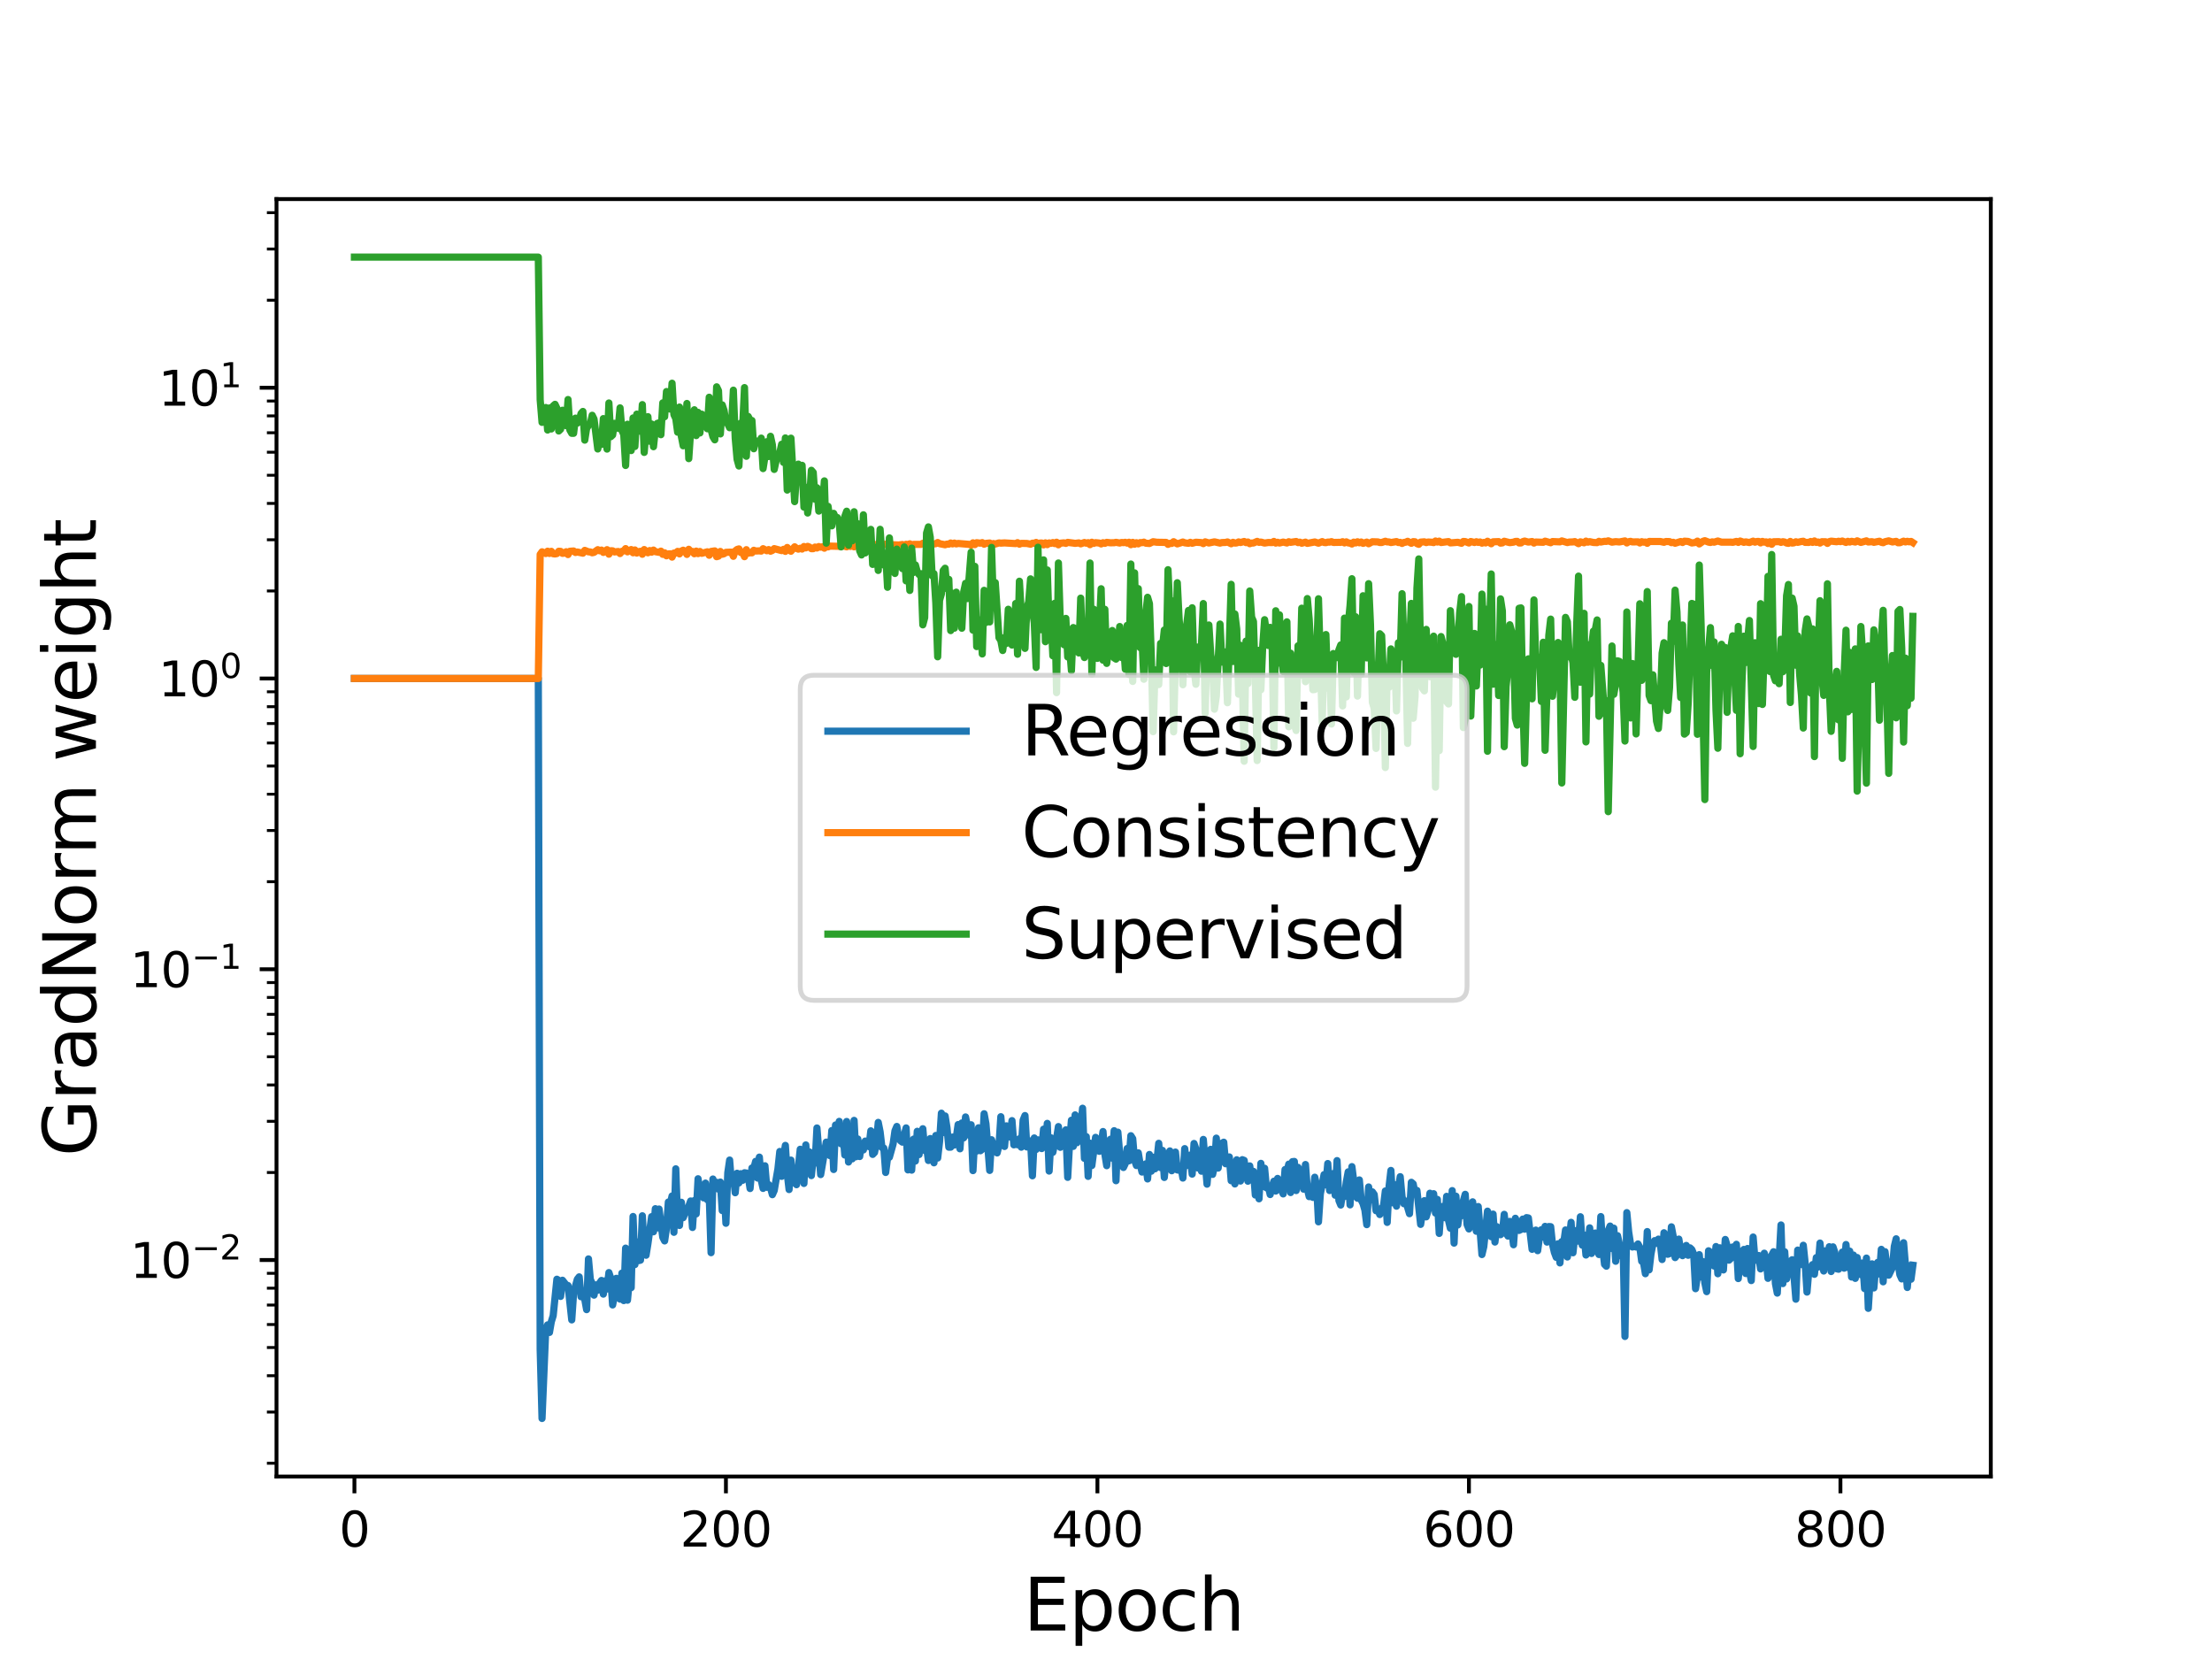 <?xml version="1.0" encoding="utf-8" standalone="no"?>
<!DOCTYPE svg PUBLIC "-//W3C//DTD SVG 1.1//EN"
  "http://www.w3.org/Graphics/SVG/1.1/DTD/svg11.dtd">
<svg height="345.6pt" version="1.1" viewBox="0 0 460.8 345.6" width="460.8pt" xmlns="http://www.w3.org/2000/svg" xmlns:xlink="http://www.w3.org/1999/xlink">
 <defs>
  <style type="text/css">*{stroke-linecap:butt;stroke-linejoin:round;}</style>
 </defs>
 <g id="figure_1">
  <g id="patch_1">
   <path d="M 0 345.6 
L 460.8 345.6 
L 460.8 0 
L 0 0 
z
" style="fill:#ffffff;"/>
  </g>
  <g id="axes_1">
   <g id="patch_2">
    <path d="M 57.6 307.584 
L 414.72 307.584 
L 414.72 41.472 
L 57.6 41.472 
z
" style="fill:#ffffff;"/>
   </g>
   <g id="matplotlib.axis_1">
    <g id="xtick_1">
     <g id="line2d_1">
      <defs>
       <path d="M 0 0 
L 0 3.5 
" id="mc6c5cc3643" style="stroke:#000000;stroke-width:0.8;"/>
      </defs>
      <g>
       <use style="stroke:#000000;stroke-width:0.8;" x="73.833" xlink:href="#mc6c5cc3643" y="307.584"/>
      </g>
     </g>
     <g id="text_1">
      <!-- 0 -->
      <g transform="translate(70.651 322.182)scale(0.1 -0.1)">
       <defs>
        <path d="M 2034 4250 
Q 1547 4250 1301 3770 
Q 1056 3291 1056 2328 
Q 1056 1369 1301 889 
Q 1547 409 2034 409 
Q 2525 409 2770 889 
Q 3016 1369 3016 2328 
Q 3016 3291 2770 3770 
Q 2525 4250 2034 4250 
z
M 2034 4750 
Q 2819 4750 3233 4129 
Q 3647 3509 3647 2328 
Q 3647 1150 3233 529 
Q 2819 -91 2034 -91 
Q 1250 -91 836 529 
Q 422 1150 422 2328 
Q 422 3509 836 4129 
Q 1250 4750 2034 4750 
z
" id="DejaVuSans-30" transform="scale(0.016)"/>
       </defs>
       <use xlink:href="#DejaVuSans-30"/>
      </g>
     </g>
    </g>
    <g id="xtick_2">
     <g id="line2d_2">
      <g>
       <use style="stroke:#000000;stroke-width:0.8;" x="151.224" xlink:href="#mc6c5cc3643" y="307.584"/>
      </g>
     </g>
     <g id="text_2">
      <!-- 200 -->
      <g transform="translate(141.68 322.182)scale(0.1 -0.1)">
       <defs>
        <path d="M 1228 531 
L 3431 531 
L 3431 0 
L 469 0 
L 469 531 
Q 828 903 1448 1529 
Q 2069 2156 2228 2338 
Q 2531 2678 2651 2914 
Q 2772 3150 2772 3378 
Q 2772 3750 2511 3984 
Q 2250 4219 1831 4219 
Q 1534 4219 1204 4116 
Q 875 4013 500 3803 
L 500 4441 
Q 881 4594 1212 4672 
Q 1544 4750 1819 4750 
Q 2544 4750 2975 4387 
Q 3406 4025 3406 3419 
Q 3406 3131 3298 2873 
Q 3191 2616 2906 2266 
Q 2828 2175 2409 1742 
Q 1991 1309 1228 531 
z
" id="DejaVuSans-32" transform="scale(0.016)"/>
       </defs>
       <use xlink:href="#DejaVuSans-32"/>
       <use x="63.623" xlink:href="#DejaVuSans-30"/>
       <use x="127.246" xlink:href="#DejaVuSans-30"/>
      </g>
     </g>
    </g>
    <g id="xtick_3">
     <g id="line2d_3">
      <g>
       <use style="stroke:#000000;stroke-width:0.8;" x="228.614" xlink:href="#mc6c5cc3643" y="307.584"/>
      </g>
     </g>
     <g id="text_3">
      <!-- 400 -->
      <g transform="translate(219.071 322.182)scale(0.1 -0.1)">
       <defs>
        <path d="M 2419 4116 
L 825 1625 
L 2419 1625 
L 2419 4116 
z
M 2253 4666 
L 3047 4666 
L 3047 1625 
L 3713 1625 
L 3713 1100 
L 3047 1100 
L 3047 0 
L 2419 0 
L 2419 1100 
L 313 1100 
L 313 1709 
L 2253 4666 
z
" id="DejaVuSans-34" transform="scale(0.016)"/>
       </defs>
       <use xlink:href="#DejaVuSans-34"/>
       <use x="63.623" xlink:href="#DejaVuSans-30"/>
       <use x="127.246" xlink:href="#DejaVuSans-30"/>
      </g>
     </g>
    </g>
    <g id="xtick_4">
     <g id="line2d_4">
      <g>
       <use style="stroke:#000000;stroke-width:0.8;" x="306.005" xlink:href="#mc6c5cc3643" y="307.584"/>
      </g>
     </g>
     <g id="text_4">
      <!-- 600 -->
      <g transform="translate(296.461 322.182)scale(0.1 -0.1)">
       <defs>
        <path d="M 2113 2584 
Q 1688 2584 1439 2293 
Q 1191 2003 1191 1497 
Q 1191 994 1439 701 
Q 1688 409 2113 409 
Q 2538 409 2786 701 
Q 3034 994 3034 1497 
Q 3034 2003 2786 2293 
Q 2538 2584 2113 2584 
z
M 3366 4563 
L 3366 3988 
Q 3128 4100 2886 4159 
Q 2644 4219 2406 4219 
Q 1781 4219 1451 3797 
Q 1122 3375 1075 2522 
Q 1259 2794 1537 2939 
Q 1816 3084 2150 3084 
Q 2853 3084 3261 2657 
Q 3669 2231 3669 1497 
Q 3669 778 3244 343 
Q 2819 -91 2113 -91 
Q 1303 -91 875 529 
Q 447 1150 447 2328 
Q 447 3434 972 4092 
Q 1497 4750 2381 4750 
Q 2619 4750 2861 4703 
Q 3103 4656 3366 4563 
z
" id="DejaVuSans-36" transform="scale(0.016)"/>
       </defs>
       <use xlink:href="#DejaVuSans-36"/>
       <use x="63.623" xlink:href="#DejaVuSans-30"/>
       <use x="127.246" xlink:href="#DejaVuSans-30"/>
      </g>
     </g>
    </g>
    <g id="xtick_5">
     <g id="line2d_5">
      <g>
       <use style="stroke:#000000;stroke-width:0.8;" x="383.396" xlink:href="#mc6c5cc3643" y="307.584"/>
      </g>
     </g>
     <g id="text_5">
      <!-- 800 -->
      <g transform="translate(373.852 322.182)scale(0.1 -0.1)">
       <defs>
        <path d="M 2034 2216 
Q 1584 2216 1326 1975 
Q 1069 1734 1069 1313 
Q 1069 891 1326 650 
Q 1584 409 2034 409 
Q 2484 409 2743 651 
Q 3003 894 3003 1313 
Q 3003 1734 2745 1975 
Q 2488 2216 2034 2216 
z
M 1403 2484 
Q 997 2584 770 2862 
Q 544 3141 544 3541 
Q 544 4100 942 4425 
Q 1341 4750 2034 4750 
Q 2731 4750 3128 4425 
Q 3525 4100 3525 3541 
Q 3525 3141 3298 2862 
Q 3072 2584 2669 2484 
Q 3125 2378 3379 2068 
Q 3634 1759 3634 1313 
Q 3634 634 3220 271 
Q 2806 -91 2034 -91 
Q 1263 -91 848 271 
Q 434 634 434 1313 
Q 434 1759 690 2068 
Q 947 2378 1403 2484 
z
M 1172 3481 
Q 1172 3119 1398 2916 
Q 1625 2713 2034 2713 
Q 2441 2713 2670 2916 
Q 2900 3119 2900 3481 
Q 2900 3844 2670 4047 
Q 2441 4250 2034 4250 
Q 1625 4250 1398 4047 
Q 1172 3844 1172 3481 
z
" id="DejaVuSans-38" transform="scale(0.016)"/>
       </defs>
       <use xlink:href="#DejaVuSans-38"/>
       <use x="63.623" xlink:href="#DejaVuSans-30"/>
       <use x="127.246" xlink:href="#DejaVuSans-30"/>
      </g>
     </g>
    </g>
    <g id="text_6">
     <!-- Epoch -->
     <g transform="translate(213.194 339.66)scale(0.15 -0.15)">
      <defs>
       <path d="M 628 4666 
L 3578 4666 
L 3578 4134 
L 1259 4134 
L 1259 2753 
L 3481 2753 
L 3481 2222 
L 1259 2222 
L 1259 531 
L 3634 531 
L 3634 0 
L 628 0 
L 628 4666 
z
" id="DejaVuSans-45" transform="scale(0.016)"/>
       <path d="M 1159 525 
L 1159 -1331 
L 581 -1331 
L 581 3500 
L 1159 3500 
L 1159 2969 
Q 1341 3281 1617 3432 
Q 1894 3584 2278 3584 
Q 2916 3584 3314 3078 
Q 3713 2572 3713 1747 
Q 3713 922 3314 415 
Q 2916 -91 2278 -91 
Q 1894 -91 1617 61 
Q 1341 213 1159 525 
z
M 3116 1747 
Q 3116 2381 2855 2742 
Q 2594 3103 2138 3103 
Q 1681 3103 1420 2742 
Q 1159 2381 1159 1747 
Q 1159 1113 1420 752 
Q 1681 391 2138 391 
Q 2594 391 2855 752 
Q 3116 1113 3116 1747 
z
" id="DejaVuSans-70" transform="scale(0.016)"/>
       <path d="M 1959 3097 
Q 1497 3097 1228 2736 
Q 959 2375 959 1747 
Q 959 1119 1226 758 
Q 1494 397 1959 397 
Q 2419 397 2687 759 
Q 2956 1122 2956 1747 
Q 2956 2369 2687 2733 
Q 2419 3097 1959 3097 
z
M 1959 3584 
Q 2709 3584 3137 3096 
Q 3566 2609 3566 1747 
Q 3566 888 3137 398 
Q 2709 -91 1959 -91 
Q 1206 -91 779 398 
Q 353 888 353 1747 
Q 353 2609 779 3096 
Q 1206 3584 1959 3584 
z
" id="DejaVuSans-6f" transform="scale(0.016)"/>
       <path d="M 3122 3366 
L 3122 2828 
Q 2878 2963 2633 3030 
Q 2388 3097 2138 3097 
Q 1578 3097 1268 2742 
Q 959 2388 959 1747 
Q 959 1106 1268 751 
Q 1578 397 2138 397 
Q 2388 397 2633 464 
Q 2878 531 3122 666 
L 3122 134 
Q 2881 22 2623 -34 
Q 2366 -91 2075 -91 
Q 1284 -91 818 406 
Q 353 903 353 1747 
Q 353 2603 823 3093 
Q 1294 3584 2113 3584 
Q 2378 3584 2631 3529 
Q 2884 3475 3122 3366 
z
" id="DejaVuSans-63" transform="scale(0.016)"/>
       <path d="M 3513 2113 
L 3513 0 
L 2938 0 
L 2938 2094 
Q 2938 2591 2744 2837 
Q 2550 3084 2163 3084 
Q 1697 3084 1428 2787 
Q 1159 2491 1159 1978 
L 1159 0 
L 581 0 
L 581 4863 
L 1159 4863 
L 1159 2956 
Q 1366 3272 1645 3428 
Q 1925 3584 2291 3584 
Q 2894 3584 3203 3211 
Q 3513 2838 3513 2113 
z
" id="DejaVuSans-68" transform="scale(0.016)"/>
      </defs>
      <use xlink:href="#DejaVuSans-45"/>
      <use x="63.184" xlink:href="#DejaVuSans-70"/>
      <use x="126.66" xlink:href="#DejaVuSans-6f"/>
      <use x="187.842" xlink:href="#DejaVuSans-63"/>
      <use x="242.822" xlink:href="#DejaVuSans-68"/>
     </g>
    </g>
   </g>
   <g id="matplotlib.axis_2">
    <g id="ytick_1">
     <g id="line2d_6">
      <defs>
       <path d="M 0 0 
L -3.5 0 
" id="me9b6eaa1e2" style="stroke:#000000;stroke-width:0.8;"/>
      </defs>
      <g>
       <use style="stroke:#000000;stroke-width:0.8;" x="57.6" xlink:href="#me9b6eaa1e2" y="262.484"/>
      </g>
     </g>
     <g id="text_7">
      <!-- $\mathdefault{10^{-2}}$ -->
      <g transform="translate(27.1 266.283)scale(0.1 -0.1)">
       <defs>
        <path d="M 794 531 
L 1825 531 
L 1825 4091 
L 703 3866 
L 703 4441 
L 1819 4666 
L 2450 4666 
L 2450 531 
L 3481 531 
L 3481 0 
L 794 0 
L 794 531 
z
" id="DejaVuSans-31" transform="scale(0.016)"/>
        <path d="M 678 2272 
L 4684 2272 
L 4684 1741 
L 678 1741 
L 678 2272 
z
" id="DejaVuSans-2212" transform="scale(0.016)"/>
       </defs>
       <use transform="translate(0 0.766)" xlink:href="#DejaVuSans-31"/>
       <use transform="translate(63.623 0.766)" xlink:href="#DejaVuSans-30"/>
       <use transform="translate(128.203 39.047)scale(0.7)" xlink:href="#DejaVuSans-2212"/>
       <use transform="translate(186.855 39.047)scale(0.7)" xlink:href="#DejaVuSans-32"/>
      </g>
     </g>
    </g>
    <g id="ytick_2">
     <g id="line2d_7">
      <g>
       <use style="stroke:#000000;stroke-width:0.8;" x="57.6" xlink:href="#me9b6eaa1e2" y="201.913"/>
      </g>
     </g>
     <g id="text_8">
      <!-- $\mathdefault{10^{-1}}$ -->
      <g transform="translate(27.1 205.712)scale(0.1 -0.1)">
       <use transform="translate(0 0.684)" xlink:href="#DejaVuSans-31"/>
       <use transform="translate(63.623 0.684)" xlink:href="#DejaVuSans-30"/>
       <use transform="translate(128.203 38.966)scale(0.7)" xlink:href="#DejaVuSans-2212"/>
       <use transform="translate(186.855 38.966)scale(0.7)" xlink:href="#DejaVuSans-31"/>
      </g>
     </g>
    </g>
    <g id="ytick_3">
     <g id="line2d_8">
      <g>
       <use style="stroke:#000000;stroke-width:0.8;" x="57.6" xlink:href="#me9b6eaa1e2" y="141.341"/>
      </g>
     </g>
     <g id="text_9">
      <!-- $\mathdefault{10^{0}}$ -->
      <g transform="translate(33 145.141)scale(0.1 -0.1)">
       <use transform="translate(0 0.766)" xlink:href="#DejaVuSans-31"/>
       <use transform="translate(63.623 0.766)" xlink:href="#DejaVuSans-30"/>
       <use transform="translate(128.203 39.047)scale(0.7)" xlink:href="#DejaVuSans-30"/>
      </g>
     </g>
    </g>
    <g id="ytick_4">
     <g id="line2d_9">
      <g>
       <use style="stroke:#000000;stroke-width:0.8;" x="57.6" xlink:href="#me9b6eaa1e2" y="80.77"/>
      </g>
     </g>
     <g id="text_10">
      <!-- $\mathdefault{10^{1}}$ -->
      <g transform="translate(33 84.569)scale(0.1 -0.1)">
       <use transform="translate(0 0.684)" xlink:href="#DejaVuSans-31"/>
       <use transform="translate(63.623 0.684)" xlink:href="#DejaVuSans-30"/>
       <use transform="translate(128.203 38.966)scale(0.7)" xlink:href="#DejaVuSans-31"/>
      </g>
     </g>
    </g>
    <g id="ytick_5">
     <g id="line2d_10">
      <defs>
       <path d="M 0 0 
L -2 0 
" id="m12edc12502" style="stroke:#000000;stroke-width:0.6;"/>
      </defs>
      <g>
       <use style="stroke:#000000;stroke-width:0.6;" x="57.6" xlink:href="#m12edc12502" y="304.822"/>
      </g>
     </g>
    </g>
    <g id="ytick_6">
     <g id="line2d_11">
      <g>
       <use style="stroke:#000000;stroke-width:0.6;" x="57.6" xlink:href="#m12edc12502" y="294.156"/>
      </g>
     </g>
    </g>
    <g id="ytick_7">
     <g id="line2d_12">
      <g>
       <use style="stroke:#000000;stroke-width:0.6;" x="57.6" xlink:href="#m12edc12502" y="286.588"/>
      </g>
     </g>
    </g>
    <g id="ytick_8">
     <g id="line2d_13">
      <g>
       <use style="stroke:#000000;stroke-width:0.6;" x="57.6" xlink:href="#m12edc12502" y="280.718"/>
      </g>
     </g>
    </g>
    <g id="ytick_9">
     <g id="line2d_14">
      <g>
       <use style="stroke:#000000;stroke-width:0.6;" x="57.6" xlink:href="#m12edc12502" y="275.922"/>
      </g>
     </g>
    </g>
    <g id="ytick_10">
     <g id="line2d_15">
      <g>
       <use style="stroke:#000000;stroke-width:0.6;" x="57.6" xlink:href="#m12edc12502" y="271.867"/>
      </g>
     </g>
    </g>
    <g id="ytick_11">
     <g id="line2d_16">
      <g>
       <use style="stroke:#000000;stroke-width:0.6;" x="57.6" xlink:href="#m12edc12502" y="268.354"/>
      </g>
     </g>
    </g>
    <g id="ytick_12">
     <g id="line2d_17">
      <g>
       <use style="stroke:#000000;stroke-width:0.6;" x="57.6" xlink:href="#m12edc12502" y="265.256"/>
      </g>
     </g>
    </g>
    <g id="ytick_13">
     <g id="line2d_18">
      <g>
       <use style="stroke:#000000;stroke-width:0.6;" x="57.6" xlink:href="#m12edc12502" y="244.25"/>
      </g>
     </g>
    </g>
    <g id="ytick_14">
     <g id="line2d_19">
      <g>
       <use style="stroke:#000000;stroke-width:0.6;" x="57.6" xlink:href="#m12edc12502" y="233.584"/>
      </g>
     </g>
    </g>
    <g id="ytick_15">
     <g id="line2d_20">
      <g>
       <use style="stroke:#000000;stroke-width:0.6;" x="57.6" xlink:href="#m12edc12502" y="226.017"/>
      </g>
     </g>
    </g>
    <g id="ytick_16">
     <g id="line2d_21">
      <g>
       <use style="stroke:#000000;stroke-width:0.6;" x="57.6" xlink:href="#m12edc12502" y="220.147"/>
      </g>
     </g>
    </g>
    <g id="ytick_17">
     <g id="line2d_22">
      <g>
       <use style="stroke:#000000;stroke-width:0.6;" x="57.6" xlink:href="#m12edc12502" y="215.351"/>
      </g>
     </g>
    </g>
    <g id="ytick_18">
     <g id="line2d_23">
      <g>
       <use style="stroke:#000000;stroke-width:0.6;" x="57.6" xlink:href="#m12edc12502" y="211.295"/>
      </g>
     </g>
    </g>
    <g id="ytick_19">
     <g id="line2d_24">
      <g>
       <use style="stroke:#000000;stroke-width:0.6;" x="57.6" xlink:href="#m12edc12502" y="207.783"/>
      </g>
     </g>
    </g>
    <g id="ytick_20">
     <g id="line2d_25">
      <g>
       <use style="stroke:#000000;stroke-width:0.6;" x="57.6" xlink:href="#m12edc12502" y="204.684"/>
      </g>
     </g>
    </g>
    <g id="ytick_21">
     <g id="line2d_26">
      <g>
       <use style="stroke:#000000;stroke-width:0.6;" x="57.6" xlink:href="#m12edc12502" y="183.679"/>
      </g>
     </g>
    </g>
    <g id="ytick_22">
     <g id="line2d_27">
      <g>
       <use style="stroke:#000000;stroke-width:0.6;" x="57.6" xlink:href="#m12edc12502" y="173.013"/>
      </g>
     </g>
    </g>
    <g id="ytick_23">
     <g id="line2d_28">
      <g>
       <use style="stroke:#000000;stroke-width:0.6;" x="57.6" xlink:href="#m12edc12502" y="165.445"/>
      </g>
     </g>
    </g>
    <g id="ytick_24">
     <g id="line2d_29">
      <g>
       <use style="stroke:#000000;stroke-width:0.6;" x="57.6" xlink:href="#m12edc12502" y="159.575"/>
      </g>
     </g>
    </g>
    <g id="ytick_25">
     <g id="line2d_30">
      <g>
       <use style="stroke:#000000;stroke-width:0.6;" x="57.6" xlink:href="#m12edc12502" y="154.779"/>
      </g>
     </g>
    </g>
    <g id="ytick_26">
     <g id="line2d_31">
      <g>
       <use style="stroke:#000000;stroke-width:0.6;" x="57.6" xlink:href="#m12edc12502" y="150.724"/>
      </g>
     </g>
    </g>
    <g id="ytick_27">
     <g id="line2d_32">
      <g>
       <use style="stroke:#000000;stroke-width:0.6;" x="57.6" xlink:href="#m12edc12502" y="147.211"/>
      </g>
     </g>
    </g>
    <g id="ytick_28">
     <g id="line2d_33">
      <g>
       <use style="stroke:#000000;stroke-width:0.6;" x="57.6" xlink:href="#m12edc12502" y="144.113"/>
      </g>
     </g>
    </g>
    <g id="ytick_29">
     <g id="line2d_34">
      <g>
       <use style="stroke:#000000;stroke-width:0.6;" x="57.6" xlink:href="#m12edc12502" y="123.108"/>
      </g>
     </g>
    </g>
    <g id="ytick_30">
     <g id="line2d_35">
      <g>
       <use style="stroke:#000000;stroke-width:0.6;" x="57.6" xlink:href="#m12edc12502" y="112.442"/>
      </g>
     </g>
    </g>
    <g id="ytick_31">
     <g id="line2d_36">
      <g>
       <use style="stroke:#000000;stroke-width:0.6;" x="57.6" xlink:href="#m12edc12502" y="104.874"/>
      </g>
     </g>
    </g>
    <g id="ytick_32">
     <g id="line2d_37">
      <g>
       <use style="stroke:#000000;stroke-width:0.6;" x="57.6" xlink:href="#m12edc12502" y="99.004"/>
      </g>
     </g>
    </g>
    <g id="ytick_33">
     <g id="line2d_38">
      <g>
       <use style="stroke:#000000;stroke-width:0.6;" x="57.6" xlink:href="#m12edc12502" y="94.208"/>
      </g>
     </g>
    </g>
    <g id="ytick_34">
     <g id="line2d_39">
      <g>
       <use style="stroke:#000000;stroke-width:0.6;" x="57.6" xlink:href="#m12edc12502" y="90.153"/>
      </g>
     </g>
    </g>
    <g id="ytick_35">
     <g id="line2d_40">
      <g>
       <use style="stroke:#000000;stroke-width:0.6;" x="57.6" xlink:href="#m12edc12502" y="86.64"/>
      </g>
     </g>
    </g>
    <g id="ytick_36">
     <g id="line2d_41">
      <g>
       <use style="stroke:#000000;stroke-width:0.6;" x="57.6" xlink:href="#m12edc12502" y="83.542"/>
      </g>
     </g>
    </g>
    <g id="ytick_37">
     <g id="line2d_42">
      <g>
       <use style="stroke:#000000;stroke-width:0.6;" x="57.6" xlink:href="#m12edc12502" y="62.536"/>
      </g>
     </g>
    </g>
    <g id="ytick_38">
     <g id="line2d_43">
      <g>
       <use style="stroke:#000000;stroke-width:0.6;" x="57.6" xlink:href="#m12edc12502" y="51.87"/>
      </g>
     </g>
    </g>
    <g id="ytick_39">
     <g id="line2d_44">
      <g>
       <use style="stroke:#000000;stroke-width:0.6;" x="57.6" xlink:href="#m12edc12502" y="44.303"/>
      </g>
     </g>
    </g>
    <g id="text_11">
     <!-- GradNorm weight -->
     <g transform="translate(19.98 240.908)rotate(-90)scale(0.15 -0.15)">
      <defs>
       <path d="M 3809 666 
L 3809 1919 
L 2778 1919 
L 2778 2438 
L 4434 2438 
L 4434 434 
Q 4069 175 3628 42 
Q 3188 -91 2688 -91 
Q 1594 -91 976 548 
Q 359 1188 359 2328 
Q 359 3472 976 4111 
Q 1594 4750 2688 4750 
Q 3144 4750 3555 4637 
Q 3966 4525 4313 4306 
L 4313 3634 
Q 3963 3931 3569 4081 
Q 3175 4231 2741 4231 
Q 1884 4231 1454 3753 
Q 1025 3275 1025 2328 
Q 1025 1384 1454 906 
Q 1884 428 2741 428 
Q 3075 428 3337 486 
Q 3600 544 3809 666 
z
" id="DejaVuSans-47" transform="scale(0.016)"/>
       <path d="M 2631 2963 
Q 2534 3019 2420 3045 
Q 2306 3072 2169 3072 
Q 1681 3072 1420 2755 
Q 1159 2438 1159 1844 
L 1159 0 
L 581 0 
L 581 3500 
L 1159 3500 
L 1159 2956 
Q 1341 3275 1631 3429 
Q 1922 3584 2338 3584 
Q 2397 3584 2469 3576 
Q 2541 3569 2628 3553 
L 2631 2963 
z
" id="DejaVuSans-72" transform="scale(0.016)"/>
       <path d="M 2194 1759 
Q 1497 1759 1228 1600 
Q 959 1441 959 1056 
Q 959 750 1161 570 
Q 1363 391 1709 391 
Q 2188 391 2477 730 
Q 2766 1069 2766 1631 
L 2766 1759 
L 2194 1759 
z
M 3341 1997 
L 3341 0 
L 2766 0 
L 2766 531 
Q 2569 213 2275 61 
Q 1981 -91 1556 -91 
Q 1019 -91 701 211 
Q 384 513 384 1019 
Q 384 1609 779 1909 
Q 1175 2209 1959 2209 
L 2766 2209 
L 2766 2266 
Q 2766 2663 2505 2880 
Q 2244 3097 1772 3097 
Q 1472 3097 1187 3025 
Q 903 2953 641 2809 
L 641 3341 
Q 956 3463 1253 3523 
Q 1550 3584 1831 3584 
Q 2591 3584 2966 3190 
Q 3341 2797 3341 1997 
z
" id="DejaVuSans-61" transform="scale(0.016)"/>
       <path d="M 2906 2969 
L 2906 4863 
L 3481 4863 
L 3481 0 
L 2906 0 
L 2906 525 
Q 2725 213 2448 61 
Q 2172 -91 1784 -91 
Q 1150 -91 751 415 
Q 353 922 353 1747 
Q 353 2572 751 3078 
Q 1150 3584 1784 3584 
Q 2172 3584 2448 3432 
Q 2725 3281 2906 2969 
z
M 947 1747 
Q 947 1113 1208 752 
Q 1469 391 1925 391 
Q 2381 391 2643 752 
Q 2906 1113 2906 1747 
Q 2906 2381 2643 2742 
Q 2381 3103 1925 3103 
Q 1469 3103 1208 2742 
Q 947 2381 947 1747 
z
" id="DejaVuSans-64" transform="scale(0.016)"/>
       <path d="M 628 4666 
L 1478 4666 
L 3547 763 
L 3547 4666 
L 4159 4666 
L 4159 0 
L 3309 0 
L 1241 3903 
L 1241 0 
L 628 0 
L 628 4666 
z
" id="DejaVuSans-4e" transform="scale(0.016)"/>
       <path d="M 3328 2828 
Q 3544 3216 3844 3400 
Q 4144 3584 4550 3584 
Q 5097 3584 5394 3201 
Q 5691 2819 5691 2113 
L 5691 0 
L 5113 0 
L 5113 2094 
Q 5113 2597 4934 2840 
Q 4756 3084 4391 3084 
Q 3944 3084 3684 2787 
Q 3425 2491 3425 1978 
L 3425 0 
L 2847 0 
L 2847 2094 
Q 2847 2600 2669 2842 
Q 2491 3084 2119 3084 
Q 1678 3084 1418 2786 
Q 1159 2488 1159 1978 
L 1159 0 
L 581 0 
L 581 3500 
L 1159 3500 
L 1159 2956 
Q 1356 3278 1631 3431 
Q 1906 3584 2284 3584 
Q 2666 3584 2933 3390 
Q 3200 3197 3328 2828 
z
" id="DejaVuSans-6d" transform="scale(0.016)"/>
       <path id="DejaVuSans-20" transform="scale(0.016)"/>
       <path d="M 269 3500 
L 844 3500 
L 1563 769 
L 2278 3500 
L 2956 3500 
L 3675 769 
L 4391 3500 
L 4966 3500 
L 4050 0 
L 3372 0 
L 2619 2869 
L 1863 0 
L 1184 0 
L 269 3500 
z
" id="DejaVuSans-77" transform="scale(0.016)"/>
       <path d="M 3597 1894 
L 3597 1613 
L 953 1613 
Q 991 1019 1311 708 
Q 1631 397 2203 397 
Q 2534 397 2845 478 
Q 3156 559 3463 722 
L 3463 178 
Q 3153 47 2828 -22 
Q 2503 -91 2169 -91 
Q 1331 -91 842 396 
Q 353 884 353 1716 
Q 353 2575 817 3079 
Q 1281 3584 2069 3584 
Q 2775 3584 3186 3129 
Q 3597 2675 3597 1894 
z
M 3022 2063 
Q 3016 2534 2758 2815 
Q 2500 3097 2075 3097 
Q 1594 3097 1305 2825 
Q 1016 2553 972 2059 
L 3022 2063 
z
" id="DejaVuSans-65" transform="scale(0.016)"/>
       <path d="M 603 3500 
L 1178 3500 
L 1178 0 
L 603 0 
L 603 3500 
z
M 603 4863 
L 1178 4863 
L 1178 4134 
L 603 4134 
L 603 4863 
z
" id="DejaVuSans-69" transform="scale(0.016)"/>
       <path d="M 2906 1791 
Q 2906 2416 2648 2759 
Q 2391 3103 1925 3103 
Q 1463 3103 1205 2759 
Q 947 2416 947 1791 
Q 947 1169 1205 825 
Q 1463 481 1925 481 
Q 2391 481 2648 825 
Q 2906 1169 2906 1791 
z
M 3481 434 
Q 3481 -459 3084 -895 
Q 2688 -1331 1869 -1331 
Q 1566 -1331 1297 -1286 
Q 1028 -1241 775 -1147 
L 775 -588 
Q 1028 -725 1275 -790 
Q 1522 -856 1778 -856 
Q 2344 -856 2625 -561 
Q 2906 -266 2906 331 
L 2906 616 
Q 2728 306 2450 153 
Q 2172 0 1784 0 
Q 1141 0 747 490 
Q 353 981 353 1791 
Q 353 2603 747 3093 
Q 1141 3584 1784 3584 
Q 2172 3584 2450 3431 
Q 2728 3278 2906 2969 
L 2906 3500 
L 3481 3500 
L 3481 434 
z
" id="DejaVuSans-67" transform="scale(0.016)"/>
       <path d="M 1172 4494 
L 1172 3500 
L 2356 3500 
L 2356 3053 
L 1172 3053 
L 1172 1153 
Q 1172 725 1289 603 
Q 1406 481 1766 481 
L 2356 481 
L 2356 0 
L 1766 0 
Q 1100 0 847 248 
Q 594 497 594 1153 
L 594 3053 
L 172 3053 
L 172 3500 
L 594 3500 
L 594 4494 
L 1172 4494 
z
" id="DejaVuSans-74" transform="scale(0.016)"/>
      </defs>
      <use xlink:href="#DejaVuSans-47"/>
      <use x="77.49" xlink:href="#DejaVuSans-72"/>
      <use x="118.604" xlink:href="#DejaVuSans-61"/>
      <use x="179.883" xlink:href="#DejaVuSans-64"/>
      <use x="243.359" xlink:href="#DejaVuSans-4e"/>
      <use x="318.164" xlink:href="#DejaVuSans-6f"/>
      <use x="379.346" xlink:href="#DejaVuSans-72"/>
      <use x="418.709" xlink:href="#DejaVuSans-6d"/>
      <use x="516.121" xlink:href="#DejaVuSans-20"/>
      <use x="547.908" xlink:href="#DejaVuSans-77"/>
      <use x="629.695" xlink:href="#DejaVuSans-65"/>
      <use x="691.219" xlink:href="#DejaVuSans-69"/>
      <use x="719.002" xlink:href="#DejaVuSans-67"/>
      <use x="782.479" xlink:href="#DejaVuSans-68"/>
      <use x="845.857" xlink:href="#DejaVuSans-74"/>
     </g>
    </g>
   </g>
   <g id="line2d_45">
    <path clip-path="url(#p9a7acf53ed)" d="M 73.833 141.341 
L 112.141 141.341 
L 112.528 281.095 
L 112.915 295.488 
L 113.689 276.96 
L 114.076 275.993 
L 114.463 277.569 
L 114.85 275.344 
L 115.237 274.085 
L 116.011 266.488 
L 116.398 266.742 
L 116.785 270.065 
L 117.172 266.701 
L 117.946 267.691 
L 118.332 267.8 
L 119.106 274.955 
L 119.493 269.323 
L 120.267 266.492 
L 120.654 265.997 
L 121.041 270.135 
L 121.428 269.319 
L 121.815 270.67 
L 122.202 272.819 
L 122.589 262.257 
L 122.976 266.54 
L 123.363 267.376 
L 123.75 269.802 
L 124.137 267.662 
L 124.524 268.78 
L 124.911 267.283 
L 125.298 266.741 
L 125.685 269.588 
L 126.072 266.817 
L 126.458 268.519 
L 126.845 265.099 
L 127.232 266.277 
L 127.619 271.843 
L 128.006 269.93 
L 128.393 266.3 
L 128.78 267.158 
L 129.167 270.629 
L 129.554 265.218 
L 129.941 270.934 
L 130.328 260.009 
L 130.715 270.855 
L 131.102 266.761 
L 131.489 268.241 
L 131.876 253.418 
L 132.263 263.437 
L 132.65 258.71 
L 133.037 262.614 
L 133.424 262.515 
L 133.811 253.271 
L 134.198 260.241 
L 134.585 261.489 
L 134.971 259.107 
L 135.745 253.452 
L 136.132 256.599 
L 136.519 251.795 
L 136.906 255.809 
L 137.293 251.867 
L 138.067 257.747 
L 138.454 258.502 
L 138.841 255.86 
L 139.228 250.406 
L 139.615 250.841 
L 140.002 249.147 
L 140.389 256.709 
L 140.776 243.489 
L 141.163 254.227 
L 141.55 255.284 
L 141.937 250.456 
L 142.324 253.657 
L 142.711 252.66 
L 143.098 252.388 
L 143.871 250.187 
L 144.258 255.705 
L 144.645 250.089 
L 145.032 252.878 
L 145.419 245.555 
L 145.806 248.319 
L 146.193 248.734 
L 146.58 249.542 
L 146.967 246.462 
L 147.354 249.93 
L 147.741 248.964 
L 148.128 260.955 
L 148.515 245.613 
L 148.902 247.5 
L 149.289 246.301 
L 149.676 247.723 
L 150.063 246.248 
L 150.45 252.178 
L 150.837 247.562 
L 151.224 254.829 
L 151.611 244.312 
L 151.997 241.66 
L 152.384 246.532 
L 152.771 244.887 
L 153.158 248.471 
L 153.545 244.413 
L 153.932 246.428 
L 154.319 244.508 
L 154.706 245.879 
L 155.093 244.307 
L 155.48 244.366 
L 155.867 245.046 
L 156.254 247.591 
L 156.641 243.315 
L 157.028 243.379 
L 157.415 241.928 
L 157.802 245.403 
L 158.189 241.051 
L 158.576 245.829 
L 158.963 247.566 
L 159.35 242.85 
L 159.737 247.333 
L 160.124 246.781 
L 160.51 247.415 
L 160.897 248.873 
L 161.284 248.001 
L 162.058 243.481 
L 162.445 239.87 
L 162.832 245.056 
L 163.219 240.95 
L 163.606 238.608 
L 163.993 244.449 
L 164.38 247.805 
L 164.767 241.673 
L 165.154 246.399 
L 165.541 245.781 
L 165.928 246.792 
L 166.702 239.412 
L 167.089 243.886 
L 167.476 246.534 
L 167.863 238.511 
L 168.25 243.138 
L 168.636 239.972 
L 169.023 244.898 
L 169.41 241.326 
L 169.797 242.294 
L 170.184 234.977 
L 170.958 244.684 
L 172.119 237.926 
L 172.506 237.966 
L 172.893 240.739 
L 173.28 235.508 
L 173.667 243.626 
L 174.054 234.358 
L 174.441 235.724 
L 174.828 233.601 
L 175.215 238.284 
L 175.602 236.19 
L 175.989 240.611 
L 176.376 233.626 
L 176.763 242.073 
L 177.149 237.9 
L 177.536 241.414 
L 177.923 233.397 
L 178.31 240.976 
L 178.697 237.271 
L 179.084 240.924 
L 179.471 238.23 
L 179.858 239.551 
L 180.245 237.707 
L 181.019 238.862 
L 181.406 235.573 
L 181.793 240.482 
L 182.18 240.085 
L 182.567 238.089 
L 182.954 233.818 
L 183.341 235.769 
L 183.728 239.06 
L 184.115 239.17 
L 184.502 244.244 
L 184.889 241.24 
L 185.276 241.074 
L 186.049 238.311 
L 186.436 235.579 
L 186.823 234.661 
L 187.21 237.021 
L 187.597 237.648 
L 187.984 237.929 
L 188.758 234.965 
L 189.145 243.712 
L 189.532 240.031 
L 189.919 243.761 
L 190.306 237.301 
L 190.693 241.869 
L 191.08 235.67 
L 191.467 240.513 
L 191.854 236.833 
L 192.241 235.135 
L 192.628 239.666 
L 193.015 238.922 
L 193.402 241.751 
L 193.789 237.179 
L 194.175 238.684 
L 194.562 242.233 
L 194.949 236.537 
L 195.336 241.238 
L 195.723 237.858 
L 196.11 231.896 
L 196.497 235.933 
L 196.884 232.471 
L 197.271 234.899 
L 197.658 238.979 
L 198.045 238.973 
L 198.432 236.868 
L 198.819 238.533 
L 199.206 236.993 
L 199.593 234.27 
L 199.98 239.318 
L 200.367 233.935 
L 200.754 237.043 
L 201.141 232.683 
L 201.915 236.499 
L 202.302 234.311 
L 202.688 243.862 
L 203.075 236.559 
L 203.462 239.791 
L 203.849 234.937 
L 204.236 239.718 
L 204.623 239.401 
L 205.01 232.014 
L 205.397 234.124 
L 206.171 243.818 
L 206.558 237.431 
L 207.332 239.835 
L 207.719 240.177 
L 208.106 238.664 
L 208.493 232.631 
L 208.88 237.244 
L 209.267 238.83 
L 209.654 234.538 
L 210.041 236.546 
L 210.428 236.875 
L 210.815 233.448 
L 211.201 238.491 
L 211.588 238.358 
L 211.975 238.467 
L 212.362 237.22 
L 212.749 238.979 
L 213.136 233.34 
L 213.523 232.393 
L 213.91 238.931 
L 214.684 237.673 
L 215.071 244.94 
L 215.458 237.056 
L 215.845 239.454 
L 216.232 237.455 
L 216.619 237.682 
L 217.006 239.269 
L 217.393 235.229 
L 217.78 238.304 
L 218.167 234.024 
L 218.554 243.952 
L 218.941 237.023 
L 219.327 240.046 
L 219.714 238.153 
L 220.101 237.152 
L 220.488 234.688 
L 220.875 239.003 
L 221.262 236.929 
L 221.649 237.504 
L 222.036 235.366 
L 222.423 245.266 
L 222.81 238.175 
L 223.197 233.363 
L 223.584 238.811 
L 223.971 232.251 
L 224.358 238.052 
L 224.745 233.472 
L 225.132 235.283 
L 225.519 230.867 
L 225.906 241.314 
L 226.293 236.781 
L 226.68 245.061 
L 227.067 238.146 
L 227.454 242.801 
L 228.227 236.933 
L 228.614 237.407 
L 229.001 239.84 
L 229.388 238.355 
L 229.775 235.719 
L 230.162 240.421 
L 230.549 242.833 
L 230.936 238.305 
L 231.323 237.331 
L 231.71 241.27 
L 232.097 235.548 
L 232.484 245.964 
L 232.871 235.849 
L 233.258 240.368 
L 233.645 242.595 
L 234.032 243.209 
L 234.419 242.393 
L 234.806 239.255 
L 235.193 241.814 
L 235.58 236.589 
L 235.967 237.207 
L 236.353 241.699 
L 236.74 242.799 
L 237.127 240.161 
L 237.514 242.525 
L 237.901 244.159 
L 238.288 242.851 
L 238.675 242.461 
L 239.062 245.596 
L 239.449 240.498 
L 239.836 243.984 
L 240.223 241.072 
L 240.61 243.485 
L 240.997 241.886 
L 241.384 238.171 
L 241.771 243.23 
L 242.158 239.644 
L 242.545 245.285 
L 242.932 241.253 
L 243.706 239.76 
L 244.093 243.888 
L 244.48 241.003 
L 244.866 239.997 
L 245.253 243.717 
L 245.64 243.787 
L 246.027 243.079 
L 246.414 245.413 
L 246.801 239.28 
L 247.188 242.809 
L 247.575 241.901 
L 247.962 240.629 
L 248.349 244.589 
L 248.736 238.208 
L 249.123 239.361 
L 249.51 243.306 
L 249.897 242.383 
L 250.284 243.983 
L 250.671 237.366 
L 251.445 246.682 
L 251.832 242.26 
L 252.219 239.425 
L 252.606 244.651 
L 252.993 243.026 
L 253.379 237.097 
L 253.766 243.331 
L 254.153 239.957 
L 254.54 238.156 
L 254.927 237.944 
L 255.314 242.429 
L 256.088 241.009 
L 256.475 245.963 
L 256.862 245.188 
L 257.249 246.637 
L 257.636 241.604 
L 258.023 245.103 
L 258.41 246.033 
L 258.797 241.584 
L 259.184 241.734 
L 259.571 244.636 
L 259.958 246.066 
L 260.345 242.877 
L 260.732 245.708 
L 261.119 244.022 
L 261.505 248.946 
L 261.892 244.892 
L 262.279 249.734 
L 262.666 242.347 
L 263.053 247.193 
L 263.44 243.367 
L 263.827 247.447 
L 264.214 247.124 
L 264.601 248.843 
L 264.988 247.191 
L 265.375 246.069 
L 265.762 248.123 
L 266.149 245.487 
L 266.536 247.627 
L 266.923 247.831 
L 267.31 248.715 
L 267.697 243.635 
L 268.084 244.159 
L 268.471 242.513 
L 268.858 248.427 
L 269.245 241.993 
L 269.632 241.953 
L 270.018 248.014 
L 270.405 243.185 
L 270.792 243.877 
L 271.179 245.368 
L 271.566 247.722 
L 271.953 242.592 
L 272.34 247.666 
L 272.727 249.276 
L 273.114 248.061 
L 273.501 249.437 
L 273.888 245.236 
L 274.275 246.936 
L 274.662 254.529 
L 275.049 248.732 
L 275.823 244.695 
L 276.21 246.828 
L 276.597 242.386 
L 276.984 248.01 
L 277.371 244.975 
L 277.758 244.473 
L 278.145 248.983 
L 278.531 241.777 
L 278.918 250.087 
L 279.305 251.032 
L 279.692 248.615 
L 280.079 249.259 
L 280.466 246.221 
L 280.853 244.118 
L 281.24 250.995 
L 281.627 243.031 
L 282.401 249.103 
L 282.788 249.616 
L 283.175 245.8 
L 283.562 249.968 
L 283.949 250.744 
L 284.336 252.087 
L 284.723 255.117 
L 285.11 247.264 
L 285.497 249.954 
L 285.884 248.287 
L 286.271 248.842 
L 286.658 252.219 
L 287.044 252.001 
L 287.431 253.012 
L 287.818 251.699 
L 288.205 251.265 
L 288.592 248.1 
L 288.979 254.647 
L 289.366 247.183 
L 289.753 243.822 
L 290.14 250.566 
L 290.527 246.799 
L 290.914 251.27 
L 291.301 247.603 
L 291.688 245.124 
L 292.075 249.321 
L 292.462 250.756 
L 292.849 250.201 
L 293.623 252.834 
L 294.01 246.294 
L 294.397 246.628 
L 294.784 248.721 
L 295.171 247.987 
L 295.944 255.061 
L 296.718 250.123 
L 297.105 253.492 
L 297.492 252.181 
L 297.879 248.57 
L 298.266 250.274 
L 298.653 248.671 
L 299.04 252.702 
L 299.427 249.857 
L 299.814 256.942 
L 300.201 251.379 
L 300.588 251.328 
L 300.975 253.66 
L 301.362 249.218 
L 301.749 254.215 
L 302.136 255.861 
L 302.523 248.027 
L 302.91 258.963 
L 303.297 249.185 
L 303.684 255.188 
L 304.07 252.42 
L 304.457 253.264 
L 304.844 250.143 
L 305.231 248.798 
L 305.618 255.092 
L 306.005 256.012 
L 306.392 251.942 
L 306.779 250.362 
L 307.166 254.138 
L 307.553 256.496 
L 307.94 251.346 
L 308.714 261.345 
L 309.101 259.706 
L 309.875 252.307 
L 310.262 253.316 
L 310.649 257.628 
L 311.036 252.92 
L 311.423 258.739 
L 311.81 255.532 
L 312.583 257.208 
L 312.97 256.852 
L 313.357 252.971 
L 313.744 256.814 
L 314.131 257.494 
L 314.518 254.44 
L 314.905 256.225 
L 315.292 259.305 
L 315.679 253.788 
L 316.066 254.838 
L 316.453 256.316 
L 316.84 256.124 
L 317.227 253.96 
L 317.614 256.059 
L 318.001 253.655 
L 318.388 253.724 
L 319.162 260.254 
L 319.549 258.672 
L 319.936 256.252 
L 320.323 260.539 
L 320.709 257.625 
L 321.096 256.171 
L 321.483 257.72 
L 321.87 255.474 
L 322.257 258.748 
L 322.644 255.512 
L 323.031 255.537 
L 323.418 259.219 
L 323.805 260.9 
L 324.192 261.927 
L 324.579 259.102 
L 324.966 263.09 
L 325.353 258.65 
L 325.74 258.981 
L 326.127 256.22 
L 326.514 261.853 
L 327.288 254.636 
L 327.675 260.974 
L 328.062 257.46 
L 328.449 256.325 
L 328.836 258.558 
L 329.222 253.472 
L 329.609 259.389 
L 329.996 257.27 
L 330.383 261.442 
L 330.77 260.997 
L 331.157 255.785 
L 331.544 261.119 
L 331.931 258.476 
L 332.318 256.859 
L 332.705 260.42 
L 333.092 261.339 
L 333.479 253.436 
L 333.866 260.002 
L 334.253 263.378 
L 334.64 263.768 
L 335.027 256.353 
L 335.414 255.411 
L 335.801 260.087 
L 336.188 255.852 
L 336.575 262.743 
L 336.962 257.416 
L 337.349 259.107 
L 337.735 261.648 
L 338.122 259.507 
L 338.509 278.408 
L 338.896 252.613 
L 339.283 256.632 
L 339.67 259.148 
L 340.057 259.774 
L 340.444 259.619 
L 340.831 259.777 
L 341.218 259.137 
L 341.605 259.854 
L 341.992 262.733 
L 342.379 263.05 
L 342.766 265.336 
L 343.153 256.559 
L 343.54 264.534 
L 343.927 261.243 
L 344.314 259.214 
L 344.701 258.444 
L 345.088 259.009 
L 345.475 258.134 
L 345.862 258.967 
L 346.248 262.38 
L 346.635 256.808 
L 347.022 257.446 
L 347.409 261.287 
L 347.796 261.158 
L 348.183 255.57 
L 348.57 257.614 
L 348.957 261.978 
L 349.344 261.48 
L 349.731 258.128 
L 350.118 260.445 
L 350.505 261.58 
L 351.279 259.451 
L 351.666 261.498 
L 352.053 259.95 
L 352.44 260.31 
L 352.827 261.264 
L 353.214 268.457 
L 353.601 265.84 
L 353.988 261.368 
L 354.374 266.029 
L 354.761 262.813 
L 355.148 267.24 
L 355.535 269.071 
L 355.922 260.564 
L 356.309 260.866 
L 356.696 263.066 
L 357.083 263.743 
L 357.47 259.675 
L 357.857 265.345 
L 358.244 259.938 
L 359.018 264.551 
L 359.405 258.203 
L 359.792 259.491 
L 360.179 262.516 
L 360.566 262.154 
L 360.953 259.766 
L 361.34 261.269 
L 361.727 259.212 
L 362.114 266.349 
L 362.501 262.099 
L 362.887 260.698 
L 363.274 260.28 
L 363.661 265.297 
L 364.048 260.084 
L 364.435 264.867 
L 364.822 266.767 
L 365.209 257.697 
L 365.596 262.466 
L 365.983 262.547 
L 366.37 261.543 
L 366.757 264.338 
L 367.144 263.263 
L 367.531 261.065 
L 367.918 262.354 
L 368.305 266.301 
L 368.692 263.302 
L 369.079 261.514 
L 369.466 260.76 
L 369.853 267.386 
L 370.24 269.376 
L 371.014 255.182 
L 371.4 267.394 
L 371.787 260.765 
L 372.174 266.431 
L 372.561 264.253 
L 372.948 262.849 
L 373.335 262.424 
L 373.722 265.877 
L 374.109 270.646 
L 374.496 260.421 
L 374.883 263.346 
L 375.27 263.434 
L 375.657 259.414 
L 376.044 263.107 
L 376.431 269.165 
L 376.818 264.577 
L 377.205 264.196 
L 377.592 263.439 
L 377.979 265.457 
L 378.366 261.986 
L 378.753 263.941 
L 379.14 258.953 
L 379.527 262.856 
L 379.913 264.776 
L 380.3 260.559 
L 380.687 262.77 
L 381.074 259.714 
L 381.461 264.878 
L 381.848 259.745 
L 382.235 260.921 
L 382.622 264.314 
L 383.009 264.403 
L 383.396 263.598 
L 383.783 260.838 
L 384.17 264.186 
L 384.557 259.256 
L 384.944 264.043 
L 385.331 260.637 
L 385.718 266.025 
L 386.105 261.447 
L 386.492 266.31 
L 386.879 261.965 
L 387.266 264.198 
L 387.653 265.542 
L 388.04 263.102 
L 388.426 268.439 
L 388.813 262.084 
L 389.2 272.55 
L 389.587 266.477 
L 389.974 263.283 
L 390.361 268.298 
L 390.748 263.908 
L 391.135 262.995 
L 391.522 265.403 
L 391.909 260.262 
L 392.296 267.026 
L 392.683 260.743 
L 393.07 263.802 
L 393.457 265.646 
L 394.231 264.04 
L 394.618 259.649 
L 395.005 258.065 
L 395.392 263.068 
L 395.779 265.55 
L 396.166 266.422 
L 396.553 258.885 
L 397.326 268.205 
L 397.713 263.659 
L 398.1 266.486 
L 398.487 263.574 
L 398.487 263.574 
" style="fill:none;stroke:#1f77b4;stroke-linecap:square;stroke-width:1.5;"/>
   </g>
   <g id="line2d_46">
    <path clip-path="url(#p9a7acf53ed)" d="M 73.833 141.341 
L 112.141 141.341 
L 112.528 115.491 
L 112.915 114.953 
L 113.689 115.309 
L 114.076 114.829 
L 114.463 115.297 
L 114.85 114.852 
L 115.237 115.353 
L 115.624 115.4 
L 116.011 115.319 
L 116.398 114.835 
L 116.785 114.86 
L 117.172 115.272 
L 117.559 115.228 
L 117.946 114.935 
L 118.332 115.527 
L 118.719 114.84 
L 119.493 114.783 
L 119.88 115.092 
L 120.267 114.992 
L 121.428 115.236 
L 121.815 114.655 
L 122.589 114.959 
L 122.976 114.978 
L 123.363 115.156 
L 123.75 115.066 
L 124.524 114.509 
L 124.911 114.735 
L 125.298 114.591 
L 125.685 115.078 
L 126.458 114.508 
L 126.845 115.449 
L 127.232 114.73 
L 127.619 114.746 
L 128.006 114.978 
L 128.78 114.886 
L 129.167 115.315 
L 129.554 114.852 
L 129.941 114.757 
L 130.328 114.286 
L 130.715 114.957 
L 131.489 114.485 
L 131.876 115.154 
L 132.263 114.567 
L 132.65 115.213 
L 133.037 114.918 
L 133.424 114.843 
L 133.811 115.46 
L 134.198 114.482 
L 134.971 115.156 
L 135.358 114.689 
L 135.745 115.027 
L 136.132 114.591 
L 136.519 114.923 
L 137.293 115.06 
L 137.68 114.812 
L 138.067 115.481 
L 138.454 115.157 
L 138.841 115.783 
L 139.228 115.387 
L 139.615 115.368 
L 140.002 116.055 
L 140.389 115.212 
L 140.776 115.204 
L 141.163 114.862 
L 141.55 115.391 
L 141.937 114.804 
L 142.324 114.62 
L 142.711 114.846 
L 143.098 115.493 
L 143.484 114.428 
L 143.871 114.904 
L 144.258 114.877 
L 144.645 115.356 
L 145.032 114.805 
L 145.419 115.326 
L 145.806 114.881 
L 146.193 115.264 
L 147.354 114.952 
L 147.741 115.67 
L 148.128 114.881 
L 148.902 114.76 
L 149.289 115.97 
L 149.676 115.853 
L 150.063 114.876 
L 150.45 115.459 
L 150.837 115.354 
L 151.224 115.06 
L 151.997 115.03 
L 152.384 115.026 
L 152.771 115.887 
L 153.158 114.784 
L 153.545 114.461 
L 153.932 114.348 
L 154.319 115.102 
L 154.706 115.016 
L 155.093 115.963 
L 155.48 114.507 
L 155.867 115.238 
L 156.254 115.143 
L 156.641 115.164 
L 157.028 114.635 
L 157.415 114.783 
L 158.189 114.754 
L 158.576 114.801 
L 158.963 114.304 
L 159.737 114.727 
L 160.124 114.487 
L 160.51 114.824 
L 160.897 114.663 
L 161.284 114.29 
L 162.445 114.602 
L 162.832 114.698 
L 163.219 114.44 
L 163.606 114.862 
L 163.993 114.05 
L 164.38 114.572 
L 164.767 114.831 
L 165.541 113.912 
L 165.928 114.239 
L 166.315 114.398 
L 166.702 114.216 
L 167.089 114.375 
L 167.476 113.851 
L 167.863 114.131 
L 168.25 113.816 
L 168.636 113.975 
L 169.023 114.298 
L 169.41 114.296 
L 169.797 113.963 
L 170.184 114.158 
L 170.571 113.86 
L 170.958 113.992 
L 171.345 113.906 
L 171.732 114.199 
L 172.119 113.6 
L 172.506 113.924 
L 172.893 113.764 
L 174.828 113.813 
L 175.215 113.569 
L 176.376 113.917 
L 176.763 113.551 
L 177.149 113.827 
L 177.536 113.589 
L 177.923 113.915 
L 178.31 113.655 
L 178.697 113.765 
L 179.084 113.519 
L 179.471 113.513 
L 179.858 113.827 
L 180.245 113.531 
L 180.632 113.643 
L 181.019 113.537 
L 181.406 113.732 
L 181.793 113.432 
L 182.954 113.455 
L 183.341 113.731 
L 183.728 113.504 
L 184.889 113.294 
L 185.276 113.614 
L 185.662 113.468 
L 187.21 113.532 
L 187.984 113.427 
L 188.371 113.586 
L 188.758 113.383 
L 189.145 113.448 
L 189.532 113.287 
L 189.919 113.517 
L 190.306 113.409 
L 191.854 113.407 
L 192.241 113.177 
L 192.628 113.165 
L 193.015 113.671 
L 193.789 113.653 
L 194.175 113.378 
L 194.949 113.255 
L 195.336 113.015 
L 195.723 113.256 
L 196.884 113.483 
L 197.271 113.342 
L 197.658 113.355 
L 198.045 113.12 
L 198.432 113.3 
L 198.819 113.133 
L 199.206 113.304 
L 199.593 113.207 
L 201.915 113.406 
L 202.302 113.569 
L 202.688 113.084 
L 203.075 113.454 
L 203.462 113.058 
L 204.236 113.156 
L 204.623 113.038 
L 205.01 113.364 
L 205.397 113.196 
L 206.171 113.116 
L 206.558 113.573 
L 206.945 113.228 
L 207.332 113.33 
L 208.106 113.097 
L 208.493 113.145 
L 209.267 113.097 
L 211.588 113.238 
L 211.975 113.045 
L 212.362 113.36 
L 212.749 113.192 
L 213.91 113.211 
L 214.684 113.369 
L 215.071 113.161 
L 215.458 113.166 
L 215.845 112.998 
L 216.232 113.574 
L 216.619 113.135 
L 217.006 113.121 
L 217.393 113.508 
L 217.78 113.086 
L 218.167 113.456 
L 218.554 113.098 
L 218.941 113.192 
L 219.327 113.027 
L 219.714 113.24 
L 220.101 112.955 
L 220.488 113.493 
L 220.875 113.158 
L 221.649 113.083 
L 222.036 113.2 
L 222.423 112.986 
L 223.584 113.133 
L 223.971 113.192 
L 224.745 113.095 
L 225.132 113.291 
L 225.906 113.012 
L 226.293 113.157 
L 226.68 113.047 
L 227.067 113.46 
L 227.454 112.955 
L 227.84 113.198 
L 228.227 113.047 
L 229.001 113.121 
L 229.388 113.31 
L 229.775 113.052 
L 230.162 113.194 
L 230.549 112.984 
L 231.323 113.073 
L 232.097 113.06 
L 232.484 112.975 
L 233.258 113.124 
L 233.645 113.002 
L 234.032 113.044 
L 234.419 112.971 
L 234.806 113.138 
L 235.193 112.961 
L 235.58 113.468 
L 235.967 112.981 
L 236.353 113.371 
L 236.74 113.058 
L 237.127 113.295 
L 237.514 113.033 
L 237.901 113.048 
L 238.288 112.941 
L 238.675 113.157 
L 239.449 113.219 
L 240.223 112.847 
L 240.997 112.963 
L 242.932 112.995 
L 243.319 113.399 
L 243.706 113.19 
L 244.093 113.208 
L 244.48 112.847 
L 245.253 113.3 
L 246.027 113.052 
L 246.414 112.91 
L 246.801 113.081 
L 247.575 113.178 
L 247.962 112.977 
L 248.349 113.171 
L 249.123 112.956 
L 249.897 113.008 
L 250.284 113.032 
L 250.671 113.246 
L 251.058 112.875 
L 251.832 113.116 
L 252.993 112.873 
L 254.153 113.137 
L 254.54 113.024 
L 255.314 113.001 
L 255.701 112.895 
L 256.475 113.276 
L 256.862 112.973 
L 257.249 113.13 
L 257.636 113.104 
L 258.023 112.891 
L 258.41 113.017 
L 259.184 112.799 
L 259.571 113.04 
L 259.958 112.909 
L 260.345 113.263 
L 260.732 113.123 
L 261.119 113.117 
L 261.892 112.778 
L 262.279 112.979 
L 262.666 112.92 
L 263.44 113.129 
L 264.214 113.01 
L 264.988 113.033 
L 265.375 112.788 
L 265.762 113.135 
L 266.149 112.966 
L 266.536 113.121 
L 267.31 112.923 
L 268.084 113.114 
L 268.471 112.845 
L 268.858 112.978 
L 270.018 112.803 
L 270.405 113.035 
L 270.792 112.943 
L 271.179 113.164 
L 271.953 112.937 
L 272.34 113.193 
L 273.888 112.9 
L 274.662 113.156 
L 275.436 112.824 
L 275.823 113.009 
L 276.21 113.049 
L 276.597 112.923 
L 276.984 112.939 
L 277.371 112.832 
L 277.758 113.001 
L 278.918 112.979 
L 279.305 112.989 
L 279.692 112.844 
L 280.079 113.097 
L 280.466 112.877 
L 280.853 113.103 
L 281.24 113.142 
L 281.627 113.327 
L 282.014 112.935 
L 282.401 113.104 
L 282.788 112.859 
L 283.175 113.073 
L 283.562 112.909 
L 283.949 113.19 
L 284.723 112.929 
L 285.11 113.272 
L 285.884 112.854 
L 287.044 112.888 
L 287.431 113.018 
L 287.818 113.018 
L 288.592 112.749 
L 288.979 112.895 
L 289.366 112.893 
L 289.753 113.02 
L 290.914 112.82 
L 291.301 113.016 
L 291.688 112.986 
L 292.075 113.207 
L 292.462 112.998 
L 292.849 112.95 
L 293.236 112.764 
L 294.01 113.179 
L 294.397 112.832 
L 294.784 112.864 
L 295.171 113.243 
L 295.557 113.393 
L 295.944 112.93 
L 296.718 112.868 
L 297.105 113.032 
L 297.492 112.91 
L 298.266 112.954 
L 298.653 113.032 
L 299.04 112.702 
L 299.427 112.916 
L 299.814 112.727 
L 300.201 113.016 
L 301.749 112.819 
L 302.136 113.096 
L 303.684 112.968 
L 304.457 113.172 
L 304.844 112.795 
L 305.231 112.819 
L 306.005 113.114 
L 306.392 112.807 
L 307.166 113.014 
L 307.553 112.849 
L 307.94 112.992 
L 308.327 112.904 
L 308.714 113.151 
L 309.101 113 
L 309.488 113.102 
L 309.875 112.748 
L 310.649 113.273 
L 311.036 112.869 
L 312.196 112.827 
L 312.583 113.144 
L 312.97 113.091 
L 313.357 112.751 
L 314.518 113.045 
L 315.292 112.94 
L 315.679 112.793 
L 316.066 112.777 
L 316.453 113.104 
L 316.84 113.107 
L 317.227 112.829 
L 317.614 112.714 
L 318.388 112.933 
L 319.162 112.805 
L 319.549 113.133 
L 319.936 112.912 
L 321.483 112.967 
L 321.87 112.734 
L 323.031 113.062 
L 323.418 112.814 
L 324.966 112.881 
L 325.353 112.68 
L 326.514 113.027 
L 326.901 112.92 
L 327.675 112.892 
L 328.062 112.819 
L 328.836 113.257 
L 329.222 112.871 
L 329.996 113.078 
L 330.383 112.723 
L 330.77 112.947 
L 331.157 112.833 
L 331.931 113.003 
L 332.705 113.039 
L 333.092 112.766 
L 333.479 112.916 
L 334.253 112.764 
L 334.64 112.789 
L 335.027 112.662 
L 335.801 112.946 
L 336.575 112.832 
L 337.349 112.902 
L 338.509 112.681 
L 338.896 113.105 
L 339.283 112.85 
L 339.67 112.771 
L 340.057 112.894 
L 341.218 112.872 
L 341.605 113.11 
L 341.992 112.839 
L 342.379 112.946 
L 342.766 112.914 
L 343.153 113.182 
L 343.54 112.798 
L 345.862 112.8 
L 346.635 112.97 
L 347.022 112.806 
L 347.796 112.827 
L 348.183 113.045 
L 348.57 112.97 
L 348.957 113.169 
L 350.118 112.807 
L 350.505 113.015 
L 350.892 112.739 
L 351.666 112.789 
L 352.44 113.11 
L 353.214 112.994 
L 353.601 112.721 
L 353.988 113.313 
L 354.761 112.762 
L 355.148 112.635 
L 355.922 112.938 
L 356.309 113.007 
L 356.696 112.876 
L 357.083 112.946 
L 357.857 112.701 
L 358.631 112.945 
L 360.566 112.933 
L 360.953 112.981 
L 361.727 112.785 
L 362.114 112.994 
L 362.501 112.704 
L 363.274 112.978 
L 363.661 112.878 
L 364.435 113.022 
L 365.209 112.73 
L 365.596 112.948 
L 365.983 112.8 
L 366.37 112.79 
L 366.757 113.095 
L 367.144 112.783 
L 367.531 112.937 
L 367.918 112.881 
L 368.305 113.229 
L 368.692 112.859 
L 369.079 113.381 
L 369.466 112.858 
L 370.627 112.835 
L 371.014 112.988 
L 371.4 112.846 
L 371.787 112.913 
L 372.174 113.126 
L 372.561 113.19 
L 372.948 112.788 
L 373.335 113.128 
L 373.722 113.079 
L 374.109 112.856 
L 374.496 112.979 
L 375.27 112.802 
L 375.657 112.753 
L 376.044 112.987 
L 376.818 112.997 
L 377.205 112.804 
L 377.592 112.994 
L 377.979 112.689 
L 378.366 112.993 
L 378.753 112.908 
L 379.14 113.128 
L 379.527 112.846 
L 380.3 112.856 
L 380.687 113.199 
L 381.074 112.831 
L 381.461 112.728 
L 382.622 112.857 
L 383.009 112.75 
L 383.396 112.83 
L 383.783 112.702 
L 384.557 113.004 
L 384.944 112.766 
L 385.331 112.924 
L 385.718 112.764 
L 386.492 112.916 
L 386.879 112.66 
L 387.653 112.996 
L 388.813 112.668 
L 389.2 112.909 
L 389.974 112.839 
L 390.361 112.976 
L 391.522 112.746 
L 391.909 112.97 
L 392.296 113.058 
L 392.683 112.847 
L 393.457 112.667 
L 394.231 112.902 
L 395.005 112.776 
L 395.392 113.065 
L 395.779 113.065 
L 396.553 112.732 
L 396.939 112.898 
L 397.326 112.766 
L 397.713 112.867 
L 398.1 112.786 
L 398.487 113.042 
L 398.487 113.042 
" style="fill:none;stroke:#ff7f0e;stroke-linecap:square;stroke-width:1.5;"/>
   </g>
   <g id="line2d_47">
    <path clip-path="url(#p9a7acf53ed)" d="M 73.833 53.568 
L 112.141 53.568 
L 112.528 83.261 
L 112.915 87.986 
L 113.302 86.104 
L 113.689 84.891 
L 114.076 89.583 
L 114.463 84.986 
L 114.85 89.362 
L 115.237 84.561 
L 115.624 84.228 
L 116.011 85.047 
L 116.398 89.783 
L 116.785 89.408 
L 117.172 85.461 
L 117.559 85.847 
L 117.946 88.693 
L 118.332 83.229 
L 118.719 89.584 
L 119.106 90.266 
L 119.493 90.266 
L 119.88 87.109 
L 120.267 88.146 
L 120.654 87.576 
L 121.041 86.15 
L 121.428 85.712 
L 121.815 91.688 
L 122.202 89.245 
L 122.589 88.628 
L 122.976 88.291 
L 123.363 86.51 
L 123.75 87.307 
L 124.524 93.531 
L 124.911 90.873 
L 125.298 92.588 
L 125.685 87.2 
L 126.458 93.553 
L 126.845 83.949 
L 127.232 90.972 
L 127.619 90.614 
L 128.006 88.188 
L 128.78 89.221 
L 129.167 84.969 
L 129.554 89.657 
L 129.941 90.511 
L 130.328 96.965 
L 130.715 88.377 
L 131.102 91.856 
L 131.489 93.859 
L 131.876 87.068 
L 132.263 93.013 
L 132.65 86.274 
L 133.037 89.052 
L 133.424 89.848 
L 133.811 84.288 
L 134.198 94.245 
L 134.585 89.585 
L 134.971 86.801 
L 135.358 91.912 
L 135.745 88.333 
L 136.132 93.057 
L 136.519 89.514 
L 136.906 88.204 
L 137.293 88.081 
L 137.68 90.554 
L 138.067 83.927 
L 138.454 86.816 
L 138.841 81.565 
L 139.228 85.069 
L 139.615 85.216 
L 140.002 79.832 
L 140.389 86.368 
L 140.776 87.195 
L 141.163 90.035 
L 141.55 84.799 
L 141.937 90.9 
L 142.324 92.869 
L 142.711 90.293 
L 143.098 84.052 
L 143.484 95.538 
L 143.871 89.81 
L 144.258 89.786 
L 144.645 85.363 
L 145.032 90.739 
L 145.419 85.902 
L 145.806 90.193 
L 146.193 86.281 
L 147.354 89.319 
L 147.741 82.751 
L 148.128 89.507 
L 148.515 90.978 
L 148.902 91.622 
L 149.289 80.586 
L 149.676 81.385 
L 150.063 90.397 
L 150.45 84.347 
L 150.837 85.523 
L 151.224 87.933 
L 151.611 88.28 
L 151.997 89.101 
L 152.384 88.759 
L 152.771 81.279 
L 153.158 91.266 
L 153.545 95.671 
L 153.932 97.075 
L 154.319 88.135 
L 154.706 88.911 
L 155.093 80.746 
L 155.48 95.053 
L 155.867 86.757 
L 156.254 87.507 
L 156.641 87.599 
L 157.028 93.481 
L 157.415 91.817 
L 157.802 92.134 
L 158.189 92.239 
L 158.576 91.267 
L 158.963 97.615 
L 159.35 95.193 
L 159.737 92.019 
L 160.124 95.098 
L 160.51 90.888 
L 160.897 92.667 
L 161.284 97.786 
L 161.671 96.01 
L 162.445 94.264 
L 162.832 92.546 
L 163.219 96.326 
L 163.606 91.23 
L 163.993 102.09 
L 164.38 93.896 
L 164.767 91.279 
L 165.541 104.498 
L 165.928 98.682 
L 166.315 96.685 
L 166.702 99.932 
L 167.089 96.937 
L 167.476 105.644 
L 167.863 101.499 
L 168.25 106.869 
L 168.636 104.118 
L 169.023 97.971 
L 169.41 98.413 
L 169.797 103.996 
L 170.184 101.608 
L 170.571 106.472 
L 170.958 103.115 
L 171.345 105.113 
L 171.732 100.181 
L 172.119 113.147 
L 172.506 105.485 
L 172.893 108.442 
L 173.28 109.543 
L 173.667 106.942 
L 174.054 107.833 
L 174.441 107.822 
L 174.828 108.812 
L 175.215 113.927 
L 175.989 107.581 
L 176.376 106.494 
L 176.763 113.579 
L 177.149 107.555 
L 177.536 112.663 
L 177.923 106.606 
L 178.31 111.029 
L 178.697 109.105 
L 179.084 114.742 
L 179.471 115.609 
L 179.858 107.242 
L 180.245 115.19 
L 180.632 111.911 
L 181.019 114.727 
L 181.406 110.278 
L 181.793 117.574 
L 182.18 117.006 
L 182.567 113.984 
L 182.954 118.833 
L 183.341 110.266 
L 183.728 115.666 
L 184.115 117.702 
L 184.502 115.277 
L 184.889 122.339 
L 185.276 112.056 
L 185.662 116.657 
L 186.049 116.031 
L 186.436 119.462 
L 186.823 114.389 
L 187.21 115.365 
L 187.597 117.253 
L 187.984 118.454 
L 188.371 113.932 
L 188.758 121.006 
L 189.145 116.291 
L 189.532 123 
L 189.919 114.184 
L 190.306 119.255 
L 190.693 117.684 
L 191.08 119.107 
L 191.467 119.702 
L 191.854 119.506 
L 192.241 130.165 
L 192.628 128.671 
L 193.015 111.048 
L 193.402 109.76 
L 193.789 111.909 
L 194.175 119.937 
L 194.562 119.495 
L 194.949 125.649 
L 195.336 136.824 
L 195.723 125.068 
L 196.11 123.733 
L 196.497 118.84 
L 196.884 118.374 
L 197.271 122.629 
L 197.658 120.691 
L 198.045 131.363 
L 198.432 123.581 
L 198.819 130.86 
L 199.206 123.361 
L 199.593 129 
L 199.98 125.156 
L 200.367 130.872 
L 200.754 123.313 
L 201.141 121.519 
L 201.528 124.695 
L 202.302 115.036 
L 202.688 131.279 
L 203.075 117.979 
L 203.462 134.694 
L 203.849 133.84 
L 204.236 129.113 
L 204.623 136.229 
L 205.01 122.972 
L 205.397 129.676 
L 205.784 126.971 
L 206.171 129.562 
L 206.558 114.034 
L 206.945 126.055 
L 207.332 121.368 
L 208.106 132.832 
L 208.493 133.44 
L 208.88 135.511 
L 209.267 132.785 
L 209.654 134.045 
L 210.041 126.92 
L 210.428 128.936 
L 210.815 134.374 
L 211.201 132.692 
L 211.588 125.721 
L 211.975 136.287 
L 212.362 121.077 
L 212.749 127.621 
L 213.523 135.07 
L 213.91 126.704 
L 214.297 125.366 
L 214.684 120.589 
L 215.071 126.948 
L 215.458 129.757 
L 215.845 139.04 
L 216.232 113.999 
L 216.619 131.183 
L 217.006 131.167 
L 217.393 116.631 
L 217.78 133.679 
L 218.167 118.734 
L 218.554 130.518 
L 218.941 128.437 
L 219.327 136.617 
L 219.714 125.681 
L 220.101 144.29 
L 220.488 117.28 
L 220.875 129.319 
L 221.262 133.34 
L 221.649 134.321 
L 222.036 128.824 
L 222.423 136.855 
L 222.81 134.934 
L 223.197 139.719 
L 223.584 130.733 
L 223.971 130.942 
L 224.358 132.463 
L 224.745 136.025 
L 225.132 124.603 
L 225.519 135.623 
L 225.906 136.978 
L 226.293 130.368 
L 226.68 132.994 
L 227.067 117.285 
L 227.454 140.43 
L 227.84 126.906 
L 228.227 137.095 
L 228.614 137.146 
L 229.001 130.919 
L 229.388 122.648 
L 229.775 137.527 
L 230.162 126.929 
L 230.549 138.196 
L 230.936 135.272 
L 231.323 135.086 
L 231.71 131.342 
L 232.097 137.054 
L 232.484 137.304 
L 232.871 135.291 
L 233.258 130.515 
L 233.645 136.98 
L 234.032 133.939 
L 234.419 139.407 
L 234.806 130.282 
L 235.193 140.524 
L 235.58 117.499 
L 235.967 141.952 
L 236.353 119.338 
L 236.74 133.284 
L 237.127 122.621 
L 237.514 134.921 
L 237.901 133.258 
L 238.288 141.498 
L 238.675 127.993 
L 239.062 124.424 
L 239.449 125.741 
L 239.836 136.573 
L 240.223 152.415 
L 240.61 139.551 
L 240.997 140.273 
L 241.384 142.611 
L 241.771 134.028 
L 242.158 134.927 
L 242.545 131.243 
L 242.932 138.226 
L 243.319 118.68 
L 243.706 127.403 
L 244.093 125.128 
L 244.48 152.456 
L 245.253 121.392 
L 245.64 129.094 
L 246.027 133.498 
L 246.414 142.648 
L 246.801 133.497 
L 247.575 127.171 
L 247.962 139.974 
L 248.349 126.609 
L 248.736 139.162 
L 249.123 142.549 
L 249.51 134.79 
L 249.897 136.716 
L 250.284 134.339 
L 250.671 125.73 
L 251.058 148.601 
L 251.445 133.831 
L 251.832 130.198 
L 252.219 136.297 
L 252.606 138.949 
L 252.993 147.739 
L 253.379 145.077 
L 254.153 130.007 
L 254.54 137.921 
L 254.927 135.738 
L 255.314 137.169 
L 255.701 146.396 
L 256.475 121.727 
L 256.862 137.799 
L 257.249 127.903 
L 257.636 131.083 
L 258.023 144.609 
L 258.41 134.426 
L 258.797 140.548 
L 259.184 158.582 
L 259.571 133.552 
L 259.958 142.416 
L 260.345 123.112 
L 260.732 128.555 
L 261.119 129.461 
L 261.505 141.829 
L 261.892 158.437 
L 262.279 135.471 
L 262.666 143.687 
L 263.053 134.506 
L 263.44 129.093 
L 264.214 134.465 
L 264.601 130.692 
L 264.988 133.003 
L 265.375 155.74 
L 265.762 127.234 
L 266.149 138.156 
L 266.536 128.081 
L 266.923 136.815 
L 267.31 139.91 
L 267.697 137.934 
L 268.084 129.537 
L 268.471 151.401 
L 268.858 136.069 
L 269.245 145.645 
L 269.632 150.989 
L 270.018 152.178 
L 270.405 134.532 
L 270.792 140.745 
L 271.179 126.695 
L 271.566 132.062 
L 271.953 142.013 
L 272.34 124.692 
L 272.727 129.01 
L 273.501 143.684 
L 273.888 143.638 
L 274.275 136.695 
L 274.662 124.736 
L 275.436 150.569 
L 275.823 135.515 
L 276.21 132.186 
L 276.597 143.371 
L 276.984 139.024 
L 277.371 150.829 
L 277.758 136.14 
L 278.531 136.995 
L 278.918 135.369 
L 279.305 134.352 
L 279.692 147.062 
L 280.079 128.769 
L 280.466 145.176 
L 280.853 130.138 
L 281.24 126.163 
L 281.627 120.56 
L 282.014 140.145 
L 282.401 128.478 
L 282.788 145.01 
L 283.175 131.222 
L 283.562 140.478 
L 283.949 124.101 
L 284.723 137.053 
L 285.11 121.589 
L 285.497 130.065 
L 285.884 146.277 
L 286.271 147.586 
L 286.658 155.913 
L 287.044 141.331 
L 287.431 132.018 
L 287.818 132.412 
L 288.205 140.881 
L 288.592 159.895 
L 288.979 139.748 
L 289.366 143.163 
L 289.753 135.181 
L 290.14 136.35 
L 290.527 136.125 
L 290.914 148.104 
L 291.301 133.89 
L 291.688 136.928 
L 292.075 123.677 
L 292.462 133.885 
L 292.849 137.304 
L 293.236 154.866 
L 293.623 134.562 
L 294.01 125.7 
L 294.397 149.62 
L 294.784 145.067 
L 295.171 122.541 
L 295.557 116.433 
L 295.944 137.013 
L 296.331 143.381 
L 296.718 143.92 
L 297.105 131.114 
L 297.492 139.454 
L 297.879 140.964 
L 298.653 132.524 
L 299.04 163.981 
L 299.427 139.95 
L 299.814 156.372 
L 300.201 132.606 
L 300.588 134.111 
L 301.362 146.172 
L 301.749 146.648 
L 302.136 127.212 
L 302.523 132.366 
L 302.91 133.46 
L 303.297 136.309 
L 303.684 134.432 
L 304.07 127.711 
L 304.457 124.284 
L 304.844 151.57 
L 305.231 149.626 
L 305.618 133.685 
L 306.005 126.337 
L 306.392 149.17 
L 306.779 137.57 
L 307.166 131.953 
L 307.553 142.905 
L 307.94 134.07 
L 308.327 138.553 
L 308.714 123.758 
L 309.101 131.407 
L 309.488 126.904 
L 309.875 156.502 
L 310.262 132.837 
L 310.649 119.572 
L 311.036 142.536 
L 311.423 140.345 
L 311.81 134.233 
L 312.196 144.893 
L 312.583 124.758 
L 312.97 127.264 
L 313.357 155.548 
L 313.744 143.007 
L 314.131 139.358 
L 314.518 130.15 
L 314.905 131.565 
L 315.292 135.105 
L 315.679 149.656 
L 316.066 151.054 
L 316.453 126.716 
L 316.84 126.636 
L 317.227 145.783 
L 317.614 159.023 
L 318.001 144.775 
L 318.388 137.247 
L 318.775 140.767 
L 319.162 145.576 
L 319.549 124.974 
L 319.936 137.885 
L 320.323 136.845 
L 320.709 137.348 
L 321.096 146.122 
L 321.483 133.791 
L 321.87 156.301 
L 322.644 132.353 
L 323.031 128.973 
L 323.418 145.044 
L 323.805 141.068 
L 324.192 135.653 
L 324.579 133.841 
L 324.966 138.287 
L 325.353 163.11 
L 326.127 128.612 
L 326.514 129.519 
L 326.901 136.839 
L 327.288 136.363 
L 327.675 138.026 
L 328.062 145.265 
L 328.449 130.202 
L 328.836 120.014 
L 329.222 142.121 
L 329.996 127.767 
L 330.383 154.553 
L 330.77 134.297 
L 331.157 144.6 
L 331.544 134.913 
L 331.931 131.486 
L 332.318 131.22 
L 332.705 129.148 
L 333.092 149.212 
L 333.479 138.603 
L 334.253 148.712 
L 334.64 145.97 
L 335.027 169.083 
L 335.801 134.571 
L 336.188 144.64 
L 336.575 142.335 
L 336.962 137.655 
L 337.349 137.785 
L 338.122 144.192 
L 338.509 154.376 
L 338.896 127.486 
L 339.283 142.699 
L 339.67 149.557 
L 340.057 138.219 
L 340.444 140.613 
L 340.831 152.891 
L 341.605 125.775 
L 341.992 141.73 
L 342.379 133.903 
L 342.766 135.467 
L 343.153 123.234 
L 343.54 144.881 
L 343.927 145.963 
L 344.314 140.574 
L 345.088 150.226 
L 345.475 151.755 
L 345.862 146.573 
L 346.248 136.047 
L 346.635 133.887 
L 347.022 146.606 
L 347.409 147.997 
L 347.796 143.211 
L 348.183 129.834 
L 348.57 133.634 
L 348.957 122.936 
L 349.344 127.49 
L 349.731 138.436 
L 350.118 145.312 
L 350.505 130.194 
L 350.892 152.932 
L 351.279 152.607 
L 351.666 146.721 
L 352.44 125.703 
L 352.827 125.85 
L 353.214 130.183 
L 353.601 152.964 
L 353.988 117.708 
L 354.374 130.224 
L 355.148 166.567 
L 355.535 140.078 
L 356.309 130.744 
L 356.696 138.647 
L 357.083 133.73 
L 357.47 147.96 
L 357.857 155.874 
L 358.244 140.057 
L 358.631 134.216 
L 359.018 135.11 
L 359.405 134.888 
L 359.792 148.394 
L 360.179 135.388 
L 360.566 134.904 
L 360.953 132.452 
L 361.727 147.981 
L 362.114 130.499 
L 362.501 157.019 
L 362.887 142.182 
L 363.274 132.524 
L 363.661 138.023 
L 364.435 129.261 
L 365.209 155.51 
L 365.596 133.89 
L 365.983 145.288 
L 366.37 146.564 
L 366.757 125.755 
L 367.144 146.751 
L 367.531 134.925 
L 367.918 138.445 
L 368.305 120.067 
L 368.692 139.887 
L 369.079 115.516 
L 369.466 140.673 
L 369.853 141.828 
L 370.24 140.795 
L 370.627 142.427 
L 371.014 133.172 
L 371.4 139.936 
L 371.787 136.618 
L 372.174 124.101 
L 372.561 121.764 
L 372.948 146.344 
L 373.335 124.594 
L 373.722 126.302 
L 374.109 138.575 
L 374.496 132.482 
L 374.883 140.307 
L 375.27 144.775 
L 375.657 151.665 
L 376.044 131.471 
L 376.431 128.93 
L 376.818 130.606 
L 377.205 144.385 
L 377.592 131.006 
L 377.979 157.615 
L 378.366 131.328 
L 378.753 136.173 
L 379.14 125.132 
L 379.527 141.103 
L 379.913 144.864 
L 380.3 140.929 
L 380.687 121.614 
L 381.074 143.367 
L 381.461 152.354 
L 382.235 142.635 
L 382.622 139.854 
L 383.009 149.962 
L 383.396 142.259 
L 383.783 157.98 
L 384.17 140.373 
L 384.557 131.283 
L 384.944 148.284 
L 385.331 135.897 
L 385.718 147.786 
L 386.492 135.173 
L 386.879 164.806 
L 387.653 130.513 
L 388.04 136.494 
L 388.813 163.151 
L 389.2 134.55 
L 389.587 140.631 
L 389.974 141.562 
L 390.361 131.211 
L 390.748 135.678 
L 391.135 135.878 
L 391.522 150.039 
L 391.909 133.009 
L 392.296 127.137 
L 392.683 141.592 
L 393.07 145.409 
L 393.457 161.107 
L 393.844 141.964 
L 394.231 136.554 
L 395.005 149.542 
L 395.392 127.354 
L 395.779 126.967 
L 396.166 135.043 
L 396.553 154.587 
L 396.939 137.1 
L 397.326 147.005 
L 397.713 139.228 
L 398.1 145.456 
L 398.487 128.401 
L 398.487 128.401 
" style="fill:none;stroke:#2ca02c;stroke-linecap:square;stroke-width:1.5;"/>
   </g>
   <g id="patch_3">
    <path d="M 57.6 307.584 
L 57.6 41.472 
" style="fill:none;stroke:#000000;stroke-linecap:square;stroke-linejoin:miter;stroke-width:0.8;"/>
   </g>
   <g id="patch_4">
    <path d="M 414.72 307.584 
L 414.72 41.472 
" style="fill:none;stroke:#000000;stroke-linecap:square;stroke-linejoin:miter;stroke-width:0.8;"/>
   </g>
   <g id="patch_5">
    <path d="M 57.6 307.584 
L 414.72 307.584 
" style="fill:none;stroke:#000000;stroke-linecap:square;stroke-linejoin:miter;stroke-width:0.8;"/>
   </g>
   <g id="patch_6">
    <path d="M 57.6 41.472 
L 414.72 41.472 
" style="fill:none;stroke:#000000;stroke-linecap:square;stroke-linejoin:miter;stroke-width:0.8;"/>
   </g>
   <g id="legend_1">
    <g id="patch_7">
     <path d="M 169.586 208.393 
L 302.734 208.393 
Q 305.614 208.393 305.614 205.513 
L 305.614 143.543 
Q 305.614 140.663 302.734 140.663 
L 169.586 140.663 
Q 166.706 140.663 166.706 143.543 
L 166.706 205.513 
Q 166.706 208.393 169.586 208.393 
z
" style="fill:#ffffff;opacity:0.8;stroke:#cccccc;stroke-linejoin:miter;"/>
    </g>
    <g id="line2d_48">
     <path d="M 172.466 152.325 
L 201.266 152.325 
" style="fill:none;stroke:#1f77b4;stroke-linecap:square;stroke-width:1.5;"/>
    </g>
    <g id="line2d_49"/>
    <g id="text_12">
     <!-- Regression -->
     <g transform="translate(212.786 157.365)scale(0.144 -0.144)">
      <defs>
       <path d="M 2841 2188 
Q 3044 2119 3236 1894 
Q 3428 1669 3622 1275 
L 4263 0 
L 3584 0 
L 2988 1197 
Q 2756 1666 2539 1819 
Q 2322 1972 1947 1972 
L 1259 1972 
L 1259 0 
L 628 0 
L 628 4666 
L 2053 4666 
Q 2853 4666 3247 4331 
Q 3641 3997 3641 3322 
Q 3641 2881 3436 2590 
Q 3231 2300 2841 2188 
z
M 1259 4147 
L 1259 2491 
L 2053 2491 
Q 2509 2491 2742 2702 
Q 2975 2913 2975 3322 
Q 2975 3731 2742 3939 
Q 2509 4147 2053 4147 
L 1259 4147 
z
" id="DejaVuSans-52" transform="scale(0.016)"/>
       <path d="M 2834 3397 
L 2834 2853 
Q 2591 2978 2328 3040 
Q 2066 3103 1784 3103 
Q 1356 3103 1142 2972 
Q 928 2841 928 2578 
Q 928 2378 1081 2264 
Q 1234 2150 1697 2047 
L 1894 2003 
Q 2506 1872 2764 1633 
Q 3022 1394 3022 966 
Q 3022 478 2636 193 
Q 2250 -91 1575 -91 
Q 1294 -91 989 -36 
Q 684 19 347 128 
L 347 722 
Q 666 556 975 473 
Q 1284 391 1588 391 
Q 1994 391 2212 530 
Q 2431 669 2431 922 
Q 2431 1156 2273 1281 
Q 2116 1406 1581 1522 
L 1381 1569 
Q 847 1681 609 1914 
Q 372 2147 372 2553 
Q 372 3047 722 3315 
Q 1072 3584 1716 3584 
Q 2034 3584 2315 3537 
Q 2597 3491 2834 3397 
z
" id="DejaVuSans-73" transform="scale(0.016)"/>
       <path d="M 3513 2113 
L 3513 0 
L 2938 0 
L 2938 2094 
Q 2938 2591 2744 2837 
Q 2550 3084 2163 3084 
Q 1697 3084 1428 2787 
Q 1159 2491 1159 1978 
L 1159 0 
L 581 0 
L 581 3500 
L 1159 3500 
L 1159 2956 
Q 1366 3272 1645 3428 
Q 1925 3584 2291 3584 
Q 2894 3584 3203 3211 
Q 3513 2838 3513 2113 
z
" id="DejaVuSans-6e" transform="scale(0.016)"/>
      </defs>
      <use xlink:href="#DejaVuSans-52"/>
      <use x="64.982" xlink:href="#DejaVuSans-65"/>
      <use x="126.506" xlink:href="#DejaVuSans-67"/>
      <use x="189.982" xlink:href="#DejaVuSans-72"/>
      <use x="228.846" xlink:href="#DejaVuSans-65"/>
      <use x="290.369" xlink:href="#DejaVuSans-73"/>
      <use x="342.469" xlink:href="#DejaVuSans-73"/>
      <use x="394.568" xlink:href="#DejaVuSans-69"/>
      <use x="422.352" xlink:href="#DejaVuSans-6f"/>
      <use x="483.533" xlink:href="#DejaVuSans-6e"/>
     </g>
    </g>
    <g id="line2d_50">
     <path d="M 172.466 173.462 
L 201.266 173.462 
" style="fill:none;stroke:#ff7f0e;stroke-linecap:square;stroke-width:1.5;"/>
    </g>
    <g id="line2d_51"/>
    <g id="text_13">
     <!-- Consistency -->
     <g transform="translate(212.786 178.501)scale(0.144 -0.144)">
      <defs>
       <path d="M 4122 4306 
L 4122 3641 
Q 3803 3938 3442 4084 
Q 3081 4231 2675 4231 
Q 1875 4231 1450 3742 
Q 1025 3253 1025 2328 
Q 1025 1406 1450 917 
Q 1875 428 2675 428 
Q 3081 428 3442 575 
Q 3803 722 4122 1019 
L 4122 359 
Q 3791 134 3420 21 
Q 3050 -91 2638 -91 
Q 1578 -91 968 557 
Q 359 1206 359 2328 
Q 359 3453 968 4101 
Q 1578 4750 2638 4750 
Q 3056 4750 3426 4639 
Q 3797 4528 4122 4306 
z
" id="DejaVuSans-43" transform="scale(0.016)"/>
       <path d="M 2059 -325 
Q 1816 -950 1584 -1140 
Q 1353 -1331 966 -1331 
L 506 -1331 
L 506 -850 
L 844 -850 
Q 1081 -850 1212 -737 
Q 1344 -625 1503 -206 
L 1606 56 
L 191 3500 
L 800 3500 
L 1894 763 
L 2988 3500 
L 3597 3500 
L 2059 -325 
z
" id="DejaVuSans-79" transform="scale(0.016)"/>
      </defs>
      <use xlink:href="#DejaVuSans-43"/>
      <use x="69.824" xlink:href="#DejaVuSans-6f"/>
      <use x="131.006" xlink:href="#DejaVuSans-6e"/>
      <use x="194.385" xlink:href="#DejaVuSans-73"/>
      <use x="246.484" xlink:href="#DejaVuSans-69"/>
      <use x="274.268" xlink:href="#DejaVuSans-73"/>
      <use x="326.367" xlink:href="#DejaVuSans-74"/>
      <use x="365.576" xlink:href="#DejaVuSans-65"/>
      <use x="427.1" xlink:href="#DejaVuSans-6e"/>
      <use x="490.479" xlink:href="#DejaVuSans-63"/>
      <use x="545.459" xlink:href="#DejaVuSans-79"/>
     </g>
    </g>
    <g id="line2d_52">
     <path d="M 172.466 194.598 
L 201.266 194.598 
" style="fill:none;stroke:#2ca02c;stroke-linecap:square;stroke-width:1.5;"/>
    </g>
    <g id="line2d_53"/>
    <g id="text_14">
     <!-- Supervised -->
     <g transform="translate(212.786 199.638)scale(0.144 -0.144)">
      <defs>
       <path d="M 3425 4513 
L 3425 3897 
Q 3066 4069 2747 4153 
Q 2428 4238 2131 4238 
Q 1616 4238 1336 4038 
Q 1056 3838 1056 3469 
Q 1056 3159 1242 3001 
Q 1428 2844 1947 2747 
L 2328 2669 
Q 3034 2534 3370 2195 
Q 3706 1856 3706 1288 
Q 3706 609 3251 259 
Q 2797 -91 1919 -91 
Q 1588 -91 1214 -16 
Q 841 59 441 206 
L 441 856 
Q 825 641 1194 531 
Q 1563 422 1919 422 
Q 2459 422 2753 634 
Q 3047 847 3047 1241 
Q 3047 1584 2836 1778 
Q 2625 1972 2144 2069 
L 1759 2144 
Q 1053 2284 737 2584 
Q 422 2884 422 3419 
Q 422 4038 858 4394 
Q 1294 4750 2059 4750 
Q 2388 4750 2728 4690 
Q 3069 4631 3425 4513 
z
" id="DejaVuSans-53" transform="scale(0.016)"/>
       <path d="M 544 1381 
L 544 3500 
L 1119 3500 
L 1119 1403 
Q 1119 906 1312 657 
Q 1506 409 1894 409 
Q 2359 409 2629 706 
Q 2900 1003 2900 1516 
L 2900 3500 
L 3475 3500 
L 3475 0 
L 2900 0 
L 2900 538 
Q 2691 219 2414 64 
Q 2138 -91 1772 -91 
Q 1169 -91 856 284 
Q 544 659 544 1381 
z
M 1991 3584 
L 1991 3584 
z
" id="DejaVuSans-75" transform="scale(0.016)"/>
       <path d="M 191 3500 
L 800 3500 
L 1894 563 
L 2988 3500 
L 3597 3500 
L 2284 0 
L 1503 0 
L 191 3500 
z
" id="DejaVuSans-76" transform="scale(0.016)"/>
      </defs>
      <use xlink:href="#DejaVuSans-53"/>
      <use x="63.477" xlink:href="#DejaVuSans-75"/>
      <use x="126.855" xlink:href="#DejaVuSans-70"/>
      <use x="190.332" xlink:href="#DejaVuSans-65"/>
      <use x="251.855" xlink:href="#DejaVuSans-72"/>
      <use x="292.969" xlink:href="#DejaVuSans-76"/>
      <use x="352.148" xlink:href="#DejaVuSans-69"/>
      <use x="379.932" xlink:href="#DejaVuSans-73"/>
      <use x="432.031" xlink:href="#DejaVuSans-65"/>
      <use x="493.555" xlink:href="#DejaVuSans-64"/>
     </g>
    </g>
   </g>
  </g>
 </g>
 <defs>
  <clipPath id="p9a7acf53ed">
   <rect height="266.112" width="357.12" x="57.6" y="41.472"/>
  </clipPath>
 </defs>
</svg>
